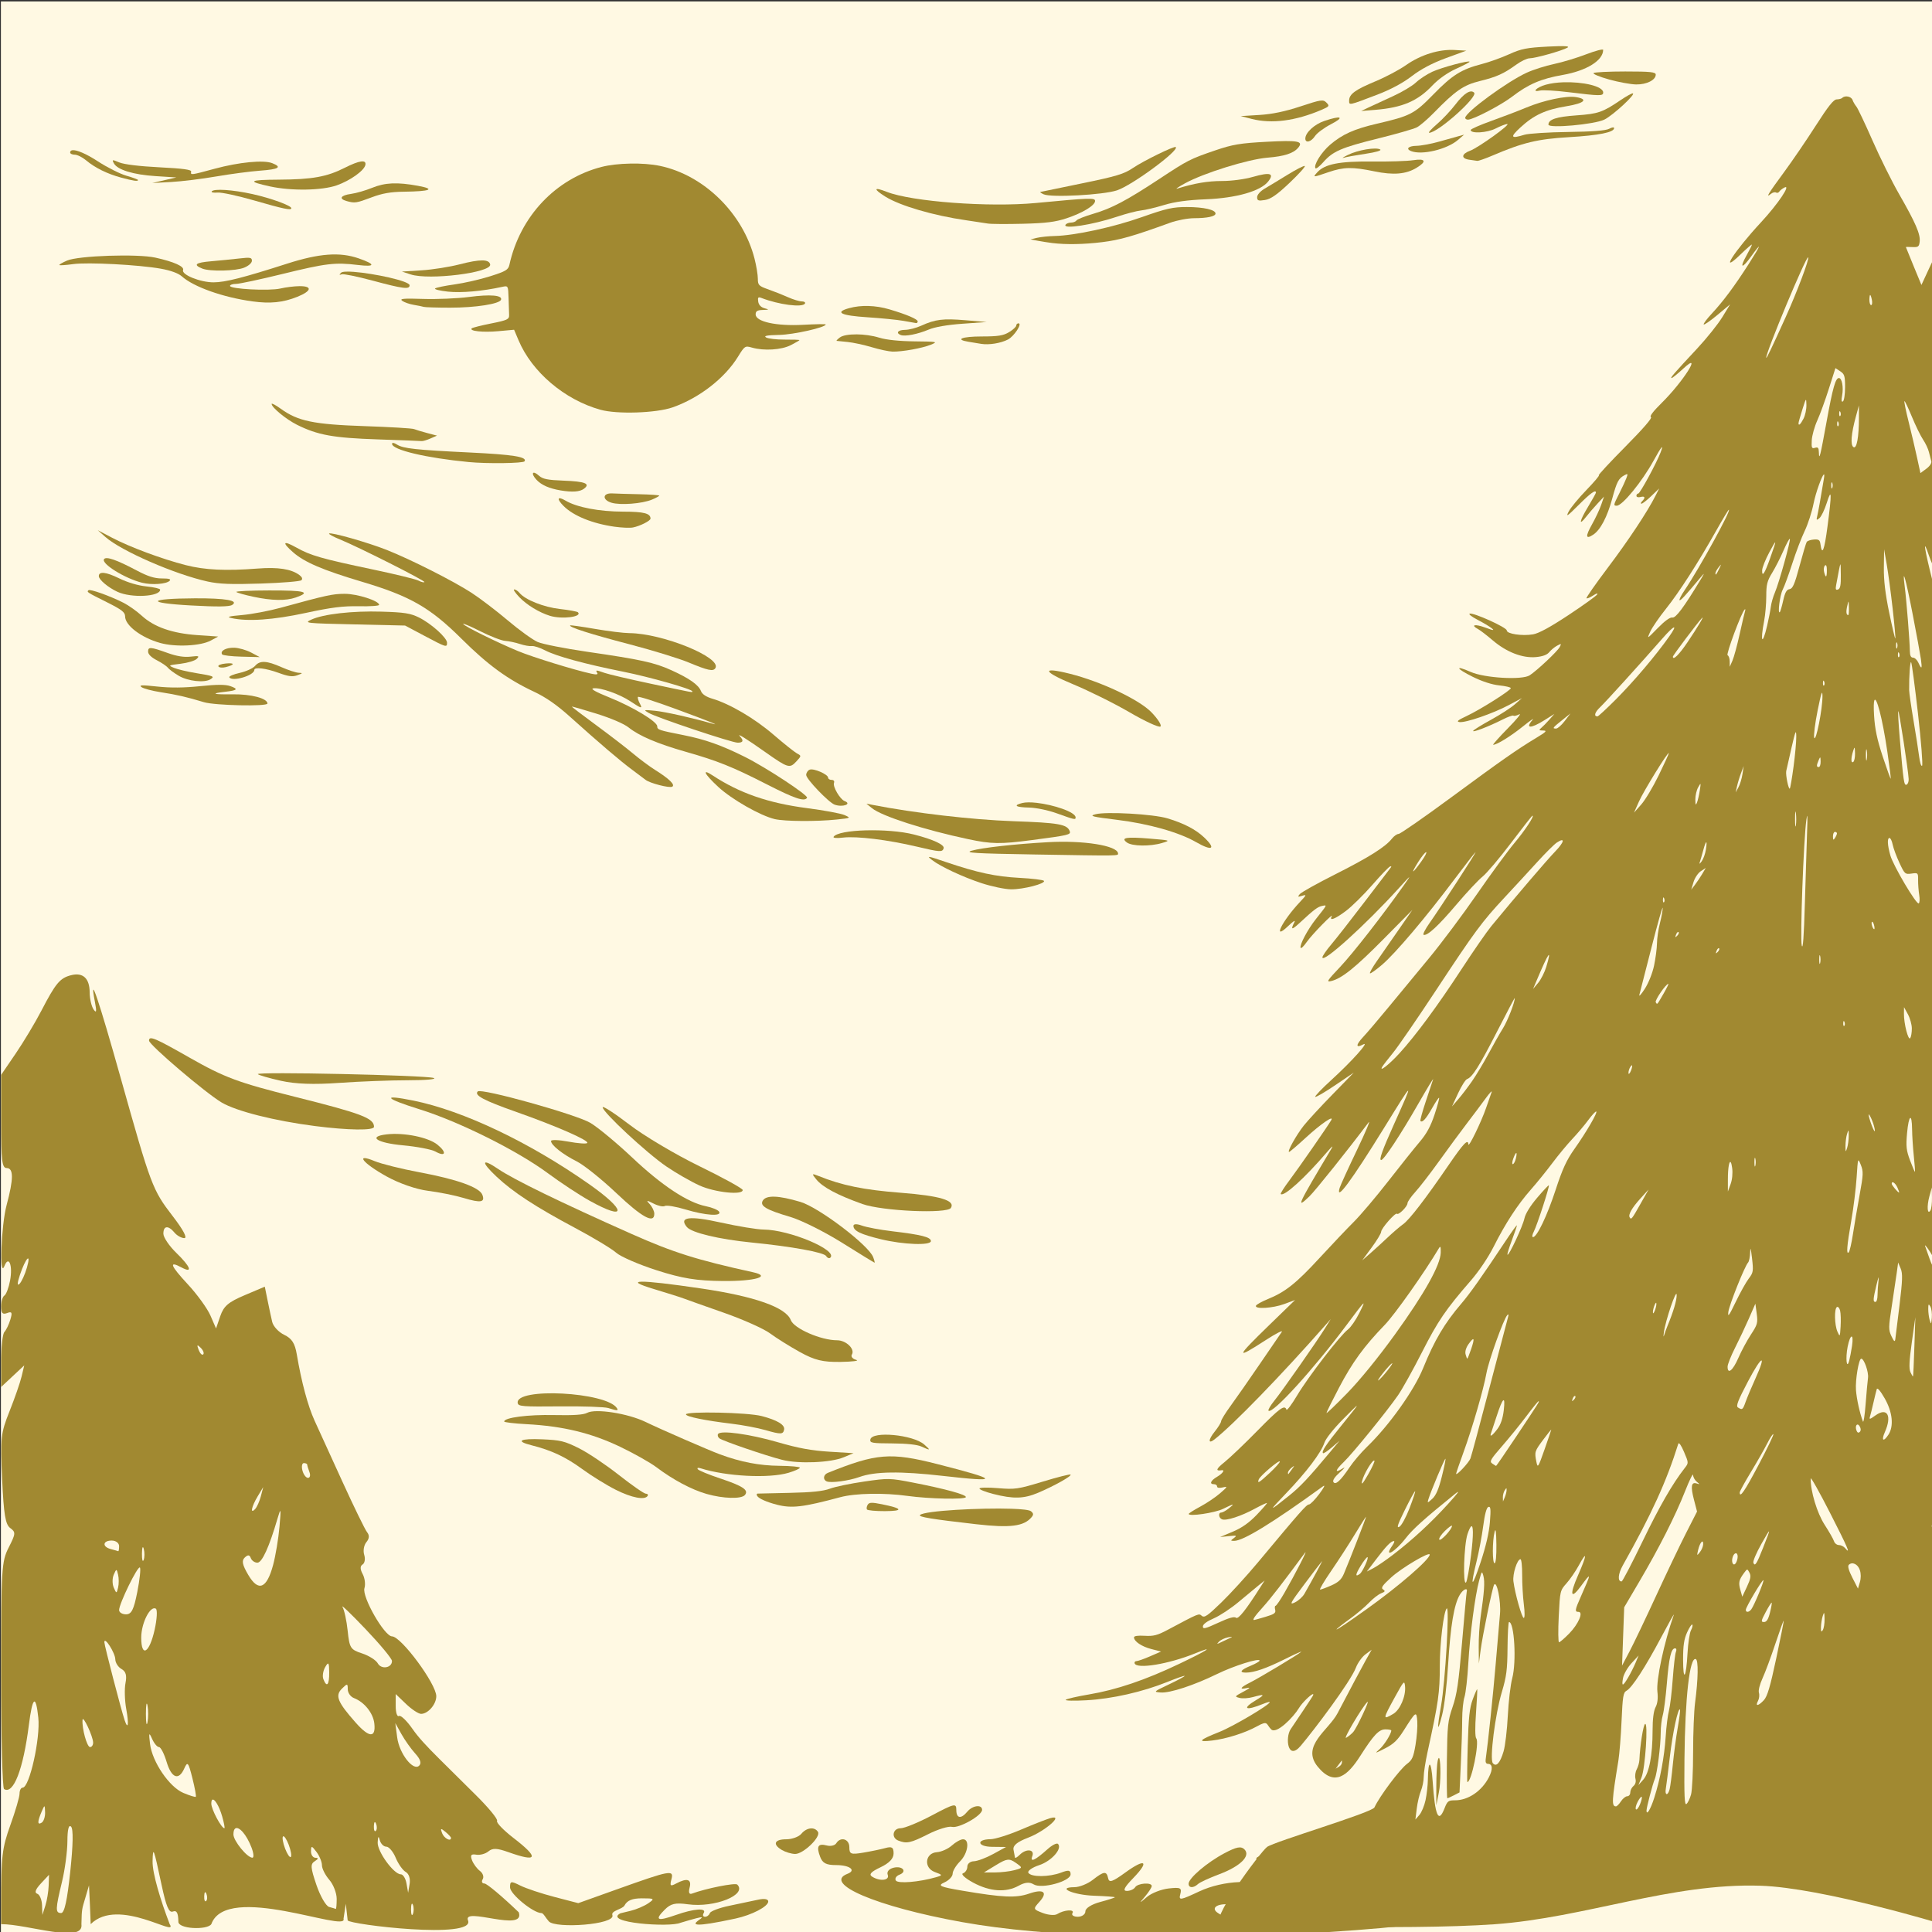 <?xml version="1.0" encoding="UTF-8" standalone="no"?>
<!-- Created with Inkscape (http://www.inkscape.org/) -->

<svg
   width="1000"
   height="1000"
   viewBox="0 0 264.583 264.583"
   version="1.1"
   id="svg1"
   xml:space="preserve"
   inkscape:version="1.4 (e7c3feb100, 2024-10-09)"
   sodipodi:docname="banner-mobile.svg"
   inkscape:export-filename="banner.jpg"
   inkscape:export-xdpi="96"
   inkscape:export-ydpi="96"
   xmlns:inkscape="http://www.inkscape.org/namespaces/inkscape"
   xmlns:sodipodi="http://sodipodi.sourceforge.net/DTD/sodipodi-0.dtd"
   xmlns="http://www.w3.org/2000/svg"
   xmlns:svg="http://www.w3.org/2000/svg"><rect x="0" y="0" width="264.583" height="264.583" fill="#333333" stroke="none"/><sodipodi:namedview
     id="namedview1"
     pagecolor="#ffffff"
     bordercolor="#000000"
     borderopacity="0.25"
     inkscape:showpageshadow="2"
     inkscape:pageopacity="0.0"
     inkscape:pagecheckerboard="0"
     inkscape:deskcolor="#d1d1d1"
     inkscape:document-units="mm"
     showguides="false"
     inkscape:zoom="0.079213469"
     inkscape:cx="-7763.8311"
     inkscape:cy="1312.908"
     inkscape:window-width="1920"
     inkscape:window-height="2160"
     inkscape:window-x="0"
     inkscape:window-y="0"
     inkscape:window-maximized="0"
     inkscape:current-layer="g2"
     showgrid="false" /><defs
     id="defs1" /><g
     inkscape:label="Layer 1"
     inkscape:groupmode="layer"
     id="layer1"
     transform="translate(-35.251,-60.561)"><g
       id="g1"
       inkscape:label="1"
       transform="matrix(0.265,0,0,0.265,-43.466,-61.584)"><g
         id="g2"
         transform="translate(23.432,-181.879)"><path
           style="fill:#fff9e3;fill-opacity:1;stroke-width:1.467"
           d="M 274.08,1143.53 V 643.53 H 774.08 1274.08 V 1143.53 1643.53 H 774.08 274.08 Z"
           id="path137"
           sodipodi:nodetypes="ccccccccc" /><g
           id="g688"
           transform="matrix(5.956,0,0,5.956,-1358.253,-3189.128)"><path
             style="fill:#a18931"
             d="m 331.711,805.926 c -0.625,0.115 -1.861,0.544 -4.191,1.377 l -3.359,1.201 -2.062,-0.537 c -1.134,-0.295 -2.465,-0.74 -2.959,-0.986 -0.825,-0.412 -0.898,-0.399 -0.898,0.156 0,0.576 2.015,2.227 2.719,2.227 0.181,0 0.355,0.4 0.645,0.721 0.586,0.649 5.82,0.286 5.516,-0.545 -0.142,-0.389 0.871,-0.498 1.053,-0.838 0.235,-0.439 0.671,-0.617 1.51,-0.617 1.089,0 1.131,0.033 0.549,0.432 -0.347,0.238 -1.033,0.531 -1.525,0.65 l -0.895,0.217 c -1.551,0.821 4.274,1.242 5.209,0.826 5.082,-1.53 -2.707,1.244 4.777,-0.369 1.427,-0.308 2.844,-1.046 2.844,-1.482 0,-0.215 -0.34,-0.274 -0.881,-0.154 -0.484,0.107 -1.6,0.342 -2.48,0.523 -0.88,0.181 -1.648,0.47 -1.707,0.643 -0.059,0.173 -0.246,0.314 -0.418,0.314 -0.172,0 -0.224,-0.144 -0.115,-0.32 0.289,-0.468 -0.837,-0.39 -2.408,0.164 -1.621,0.572 -1.884,0.451 -0.982,-0.451 0.539,-0.538 0.915,-0.627 2.029,-0.475 2.311,0.317 5.162,-0.824 4.275,-1.711 -0.174,-0.174 -2.712,0.331 -3.93,0.783 -0.244,0.09 -0.316,-0.095 -0.203,-0.525 0.191,-0.73 -0.227,-0.854 -1.17,-0.35 -0.501,0.268 -0.562,0.213 -0.41,-0.367 0.111,-0.423 0.096,-0.621 -0.529,-0.506 z"
             id="path669"
             sodipodi:nodetypes="scccsssssssscccsssssssssssssssss" /><path
             style="fill:#a18931"
             d="m 384.721,804.12 c -1.793,0.31 -2.088,0.477 -1.361,0.775 0.816,0.336 0.823,0.337 1.68,0.107 1.185,-0.318 0.905,-1.094 -0.318,-0.883 z"
             id="path662" /><path
             style="fill:#a18931"
             d="m 381.377,803.686 c -0.266,0.051 -0.628,0.21 -1.16,0.492 -1.497,0.794 -3.098,2.158 -3.098,2.639 0,0.382 0.414,0.397 0.816,0.029 0.167,-0.153 0.981,-0.53 1.809,-0.838 1.848,-0.687 2.787,-1.602 2.223,-2.166 -0.151,-0.151 -0.323,-0.207 -0.59,-0.156 z"
             id="path659" /><path
             style="fill:#a18931"
             d="m 357.545,802.963 c -0.206,0 -0.64,0.242 -0.965,0.535 -0.324,0.294 -0.911,0.556 -1.305,0.584 -1.028,0.074 -1.165,1.356 -0.184,1.719 0.698,0.258 0.704,0.283 0.104,0.455 -1.481,0.424 -3.302,0.572 -3.48,0.283 -0.105,-0.17 0.033,-0.395 0.307,-0.5 0.72,-0.276 0.262,-0.808 -0.52,-0.604 -0.39,0.102 -0.59,0.35 -0.49,0.609 0.188,0.49 -0.675,0.592 -1.355,0.16 -0.306,-0.194 -0.106,-0.416 0.721,-0.809 0.767,-0.364 1.143,-0.76 1.143,-1.205 0,-0.532 -0.142,-0.623 -0.721,-0.465 -0.396,0.109 -1.26,0.288 -1.92,0.398 -1.074,0.18 -1.199,0.129 -1.199,-0.48 0,-0.713 -0.764,-0.935 -1.137,-0.332 -0.118,0.191 -0.486,0.276 -0.818,0.189 -0.763,-0.2 -0.923,0.071 -0.578,0.982 0.21,0.556 0.526,0.719 1.385,0.719 1.187,0 1.777,0.454 0.986,0.758 -2.158,0.828 2.451,2.838 9.924,4.186 15.108,2.725 41.001,0.339 39.988,0.002 -0.993,-0.33 -2.083,-0.431 -2.322,-0.67 -0.508,-0.508 -1.424,-0.552 -2.871,-0.137 -0.825,0.237 -1.037,0.204 -1.037,-0.16 0,-0.252 0.216,-0.457 0.48,-0.457 0.264,0 0.48,-0.144 0.48,-0.32 0,-0.176 -0.253,-0.325 -0.561,-0.33 -0.529,-0.009 -0.53,-0.028 0.006,-0.34 0.922,-0.537 0.322,-0.903 -0.918,-0.561 -0.631,0.174 -1.35,0.238 -1.598,0.143 -0.264,-0.101 -0.449,0.025 -0.449,0.307 0,0.264 0.323,0.607 0.719,0.76 0.604,0.233 0.636,0.311 0.199,0.488 -0.704,0.285 -2.7,-0.285 -2.6,-0.742 0.05,-0.226 -0.399,-0.365 -1.176,-0.365 -0.718,0 -1.474,-0.216 -1.762,-0.504 -0.872,-0.872 -3.88,-0.757 -5.982,0.229 -1.664,0.78 -1.79,0.798 -1.641,0.229 0.141,-0.541 0.018,-0.601 -1.006,-0.488 -0.642,0.071 -1.487,0.401 -1.879,0.732 -0.711,0.602 -0.713,0.601 -0.154,-0.062 0.308,-0.366 0.561,-0.763 0.561,-0.881 0,-0.339 -1.22,-0.25 -1.439,0.105 -0.109,0.176 -0.435,0.32 -0.723,0.32 -0.379,0 -0.225,-0.309 0.557,-1.115 1.432,-1.478 1.053,-1.744 -0.686,-0.482 -1.119,0.812 -1.409,0.908 -1.492,0.502 -0.133,-0.651 -0.362,-0.627 -1.338,0.137 -0.44,0.344 -1.153,0.629 -1.584,0.633 -1.616,0.015 -0.097,0.679 1.697,0.742 0.994,0.035 1.806,0.096 1.807,0.133 3e-4,0.037 -0.575,0.223 -1.279,0.412 -0.752,0.203 -1.279,0.538 -1.279,0.812 0,0.259 -0.296,0.467 -0.66,0.467 -0.362,0 -0.568,-0.144 -0.459,-0.32 0.216,-0.35 -0.73,-0.285 -1.334,0.092 -0.205,0.128 -0.764,0.084 -1.242,-0.098 -0.843,-0.321 -0.853,-0.348 -0.297,-0.963 0.764,-0.844 0.374,-1.157 -0.896,-0.717 -1.126,0.39 -2.279,0.34 -5.777,-0.254 -1.965,-0.334 -2.191,-0.437 -1.574,-0.715 0.396,-0.178 0.721,-0.517 0.721,-0.754 0,-0.237 0.287,-0.72 0.639,-1.072 0.697,-0.697 0.867,-1.92 0.266,-1.92 z m 26.641,5.28 c 0.195,-0.04 0.343,0.072 0.58,0.309 0.454,0.454 0.459,0.551 0.035,0.818 -0.264,0.167 -0.913,0.302 -1.441,0.299 l -0.959,-0.004 0.924,-0.814 c 0.425,-0.374 0.667,-0.567 0.861,-0.607 z m -3.258,0.398 1.088,0.17 -0.768,0.424 c -0.927,0.514 -0.963,0.517 -1.564,0.137 -0.752,-0.475 0.009,-0.922 1.244,-0.73 z"
             id="path657"
             sodipodi:nodetypes="csssssssssssssscsssssssssssccsssssssssssssssssssscssssssscsssssscccssccccccccsc" /><path
             style="fill:#a18931"
             d="m 344.303,802.022 c -0.267,0.03 -0.555,0.186 -0.783,0.461 -0.219,0.264 -0.812,0.48 -1.318,0.48 -1.034,0 -1.206,0.444 -0.361,0.936 0.308,0.179 0.819,0.331 1.135,0.336 0.708,0.012 2.254,-1.479 1.984,-1.914 -0.144,-0.233 -0.39,-0.329 -0.656,-0.299 z"
             id="path652" /><path
             style="fill:#a18931"
             d="m 365.119,801.127 c -0.352,0.102 -1.503,0.554 -2.559,1.004 -1.056,0.45 -2.235,0.82 -2.621,0.824 -1.272,0.014 -1.156,0.648 0.121,0.662 l 1.219,0.014 -1.119,0.611 c -0.616,0.337 -1.372,0.62 -1.68,0.627 -0.308,0.007 -0.561,0.217 -0.561,0.467 0,0.249 -0.17,0.511 -0.377,0.58 -0.207,0.069 0.189,0.431 0.881,0.805 1.457,0.787 2.848,0.882 3.957,0.268 0.54,-0.299 0.94,-0.335 1.289,-0.117 0.688,0.43 3.211,-0.257 3.211,-0.873 0,-0.361 -0.177,-0.392 -0.822,-0.146 -1.036,0.394 -2.603,0.404 -2.842,0.018 -0.1,-0.162 0.324,-0.462 0.943,-0.666 1.069,-0.353 2.027,-1.439 1.625,-1.842 -0.103,-0.103 -0.511,0.103 -0.906,0.459 -1.079,0.971 -1.544,1.183 -1.32,0.6 0.229,-0.596 -0.532,-0.675 -1.094,-0.113 -0.211,0.211 -0.397,0.319 -0.41,0.24 -0.013,-0.079 -0.07,-0.381 -0.127,-0.672 -0.072,-0.369 0.311,-0.688 1.266,-1.053 1.485,-0.567 3.178,-2.058 1.926,-1.695 z m -3.717,3.612 c 0.238,-0.028 0.431,0.063 0.709,0.258 0.625,0.438 0.624,0.449 -0.098,0.643 -0.403,0.108 -1.165,0.197 -1.693,0.199 l -0.961,0.002 1.059,-0.645 c 0.463,-0.282 0.746,-0.429 0.984,-0.457 z"
             id="path648" /><path
             style="fill:#a18931"
             d="m 356.635,800.039 c -0.284,0.065 -0.81,0.33 -1.781,0.846 -1.159,0.615 -2.383,1.119 -2.721,1.119 -0.68,0 -0.842,0.812 -0.213,1.066 0.727,0.294 1.077,0.22 2.604,-0.553 0.832,-0.421 1.756,-0.706 2.055,-0.633 0.613,0.151 2.621,-0.98 2.621,-1.477 0,-0.49 -0.827,-0.39 -1.279,0.154 -0.553,0.666 -0.959,0.601 -0.959,-0.156 0,-0.294 -0.042,-0.432 -0.326,-0.367 z"
             id="path645" /><path
             style="fill:#a18931;stroke-width:0.594"
             d="m 354.671,717.733 c -0.166,-0.024 -0.061,0.07 0.194,0.268 0.724,0.56 2.668,1.469 4.276,1.998 0.888,0.292 2.049,0.534 2.578,0.538 1.061,0.008 2.999,-0.491 2.849,-0.734 -0.052,-0.085 -1.017,-0.203 -2.143,-0.262 -2.047,-0.108 -3.646,-0.451 -6.326,-1.36 -0.827,-0.281 -1.262,-0.424 -1.428,-0.448 z"
             id="path593" /><path
             style="fill:#a18931;stroke-width:0.594"
             d="m 364.936,716.446 c -2.91,0.162 -5.751,0.48 -6.652,0.742 -0.632,0.184 0.284,0.239 5.416,0.325 7.552,0.126 7.32,0.129 7.294,-0.103 -0.074,-0.669 -2.999,-1.135 -6.059,-0.964 z"
             id="path591" /><path
             style="fill:#a18931;stroke-width:0.594"
             d="m 371.779,716.083 c -0.315,0.053 -0.301,0.18 -0.014,0.391 0.449,0.33 2.013,0.353 3.051,0.043 0.752,-0.224 0.741,-0.228 -1.045,-0.378 -1.033,-0.087 -1.677,-0.108 -1.993,-0.056 z"
             id="path590" /><path
             style="fill:#a18931;stroke-width:0.594"
             d="m 349.108,715.42 c -1.412,0.04 -2.591,0.235 -2.794,0.564 -0.064,0.103 0.281,0.13 0.836,0.064 1.177,-0.139 3.893,0.195 6.384,0.785 2.013,0.477 2.216,0.49 2.329,0.15 0.102,-0.307 -0.889,-0.771 -2.56,-1.198 -1.136,-0.291 -2.783,-0.404 -4.195,-0.364 z"
             id="path588" /><path
             style="fill:#a18931;stroke-width:0.594"
             d="m 372.05,713.97 c -1.294,-0.074 -2.549,-0.07 -3.016,0.054 -0.566,0.151 -0.313,0.215 1.902,0.487 2.718,0.334 5.347,1.077 6.827,1.928 1.407,0.809 1.768,0.607 0.712,-0.397 -0.734,-0.698 -1.755,-1.23 -3.183,-1.661 -0.618,-0.186 -1.949,-0.338 -3.243,-0.412 z"
             id="path586" /><path
             style="fill:#a18931;stroke-width:0.594"
             d="m 349.164,713.106 0.476,0.387 c 0.854,0.696 4.547,1.886 8.361,2.693 2.016,0.427 2.775,0.438 5.51,0.08 3.216,-0.421 3.41,-0.468 3.29,-0.781 -0.228,-0.593 -0.958,-0.721 -4.906,-0.859 -3.536,-0.124 -8.565,-0.707 -12.161,-1.409 z"
             id="path585" /><path
             style="fill:#a18931;stroke-width:0.594"
             d="m 363.909,713.03 c -0.491,-0.054 -0.932,-0.055 -1.233,0.021 -0.811,0.204 -0.563,0.366 0.6,0.393 0.627,0.015 1.656,0.229 2.421,0.505 1.545,0.556 1.616,0.571 1.616,0.349 0,-0.47 -1.93,-1.107 -3.403,-1.268 z"
             id="path584" /><path
             style="fill:#a18931;stroke-width:0.594"
             d="m 335.241,710.49 c 0.094,0.19 0.461,0.6 1.069,1.163 1.169,1.082 3.655,2.498 4.899,2.791 0.863,0.203 3.636,0.221 5.39,0.036 1.224,-0.129 1.231,-0.133 0.666,-0.385 -0.314,-0.14 -1.778,-0.411 -3.254,-0.603 -3.361,-0.436 -5.858,-1.302 -8.195,-2.839 -0.488,-0.321 -0.668,-0.352 -0.574,-0.162 z"
             id="path580" /><path
             style="fill:#a18931;stroke-width:0.594"
             d="m 344.241,710.156 c -0.166,0.064 -0.303,0.271 -0.303,0.46 0,0.352 1.955,2.391 2.47,2.576 0.701,0.251 1.534,-0.057 0.856,-0.317 -0.393,-0.151 -1.036,-1.256 -0.915,-1.572 0.059,-0.154 -0.025,-0.26 -0.205,-0.26 -0.168,0 -0.305,-0.087 -0.305,-0.194 0,-0.286 -1.248,-0.829 -1.598,-0.695 z"
             id="path579" /><path
             style="fill:#a18931;stroke-width:0.594"
             d="m 293.965,702.904 c -0.421,-0.147 -1.162,-0.145 -2.622,0.007 -1.38,0.144 -2.577,0.154 -3.715,0.031 -1.336,-0.144 -1.613,-0.134 -1.36,0.051 0.175,0.128 0.93,0.328 1.678,0.444 1.395,0.216 2.238,0.41 3.736,0.863 0.96,0.29 5.511,0.386 5.511,0.116 0,-0.446 -1.413,-0.822 -3.004,-0.799 -1.723,0.024 -1.999,-0.071 -0.647,-0.223 1.048,-0.118 1.151,-0.237 0.423,-0.491 z"
             id="path567" /><path
             style="fill:#a18931"
             d="m 365.02,701.638 c 0.051,0.169 0.747,0.554 2.072,1.104 1.38,0.572 3.588,1.668 4.908,2.438 1.32,0.769 2.521,1.325 2.668,1.234 0.147,-0.09 -0.203,-0.648 -0.777,-1.24 -1.066,-1.1 -4.368,-2.66 -7.072,-3.34 -1.256,-0.316 -1.849,-0.364 -1.799,-0.195 z"
             id="path566" /><path
             style="fill:#a18931;stroke-width:0.594"
             d="m 293.579,700.942 c -0.427,0.041 -0.705,0.152 -0.64,0.257 0.063,0.102 0.341,0.131 0.617,0.063 0.82,-0.202 0.835,-0.397 0.023,-0.32 z"
             id="path565" /><path
             style="fill:#a18931;stroke-width:0.594"
             d="m 296.933,700.807 c -0.36,-0.016 -0.611,0.104 -0.825,0.353 -0.177,0.206 -0.772,0.475 -1.322,0.598 -0.55,0.123 -0.956,0.296 -0.901,0.385 0.251,0.406 2.168,-0.16 2.168,-0.64 0,-0.273 0.992,-0.154 2.104,0.252 0.868,0.317 1.211,0.36 1.635,0.205 0.472,-0.172 0.485,-0.198 0.114,-0.211 -0.232,-0.008 -0.905,-0.228 -1.496,-0.489 -0.648,-0.286 -1.116,-0.437 -1.476,-0.452 z"
             id="path564" /><path
             style="fill:#a18931;stroke-width:0.594"
             d="m 287.123,699.608 c -0.238,-0.017 -0.286,0.087 -0.286,0.303 0,0.23 0.276,0.503 0.76,0.752 0.418,0.214 0.847,0.505 0.955,0.646 0.107,0.141 0.534,0.457 0.95,0.703 0.791,0.469 2.23,0.626 2.745,0.3 0.385,-0.243 0.291,-0.283 -1.251,-0.536 -0.744,-0.122 -1.598,-0.324 -1.9,-0.449 -0.534,-0.222 -0.521,-0.231 0.561,-0.362 0.611,-0.074 1.24,-0.263 1.398,-0.421 0.256,-0.256 0.198,-0.278 -0.54,-0.195 -0.563,0.063 -1.191,-0.037 -1.967,-0.314 -0.757,-0.271 -1.185,-0.41 -1.423,-0.427 z"
             id="path563" /><path
             style="fill:#a18931;stroke-width:0.594"
             d="m 294.307,699.575 c -0.709,-0.019 -1.238,0.271 -1.05,0.575 0.054,0.087 0.812,0.178 1.684,0.199 l 1.585,0.039 -0.753,-0.398 c -0.414,-0.219 -1.075,-0.406 -1.467,-0.416 z"
             id="path562" /><path
             style="fill:#a18931;stroke-width:0.594"
             d="m 323.459,697.638 c -0.145,0.145 1.805,0.766 5.122,1.631 1.979,0.516 4.299,1.229 5.155,1.584 1.701,0.705 2.134,0.796 2.323,0.489 0.567,-0.917 -4.591,-3.015 -7.458,-3.034 -0.501,-0.004 -1.849,-0.169 -2.997,-0.368 -1.148,-0.199 -2.113,-0.335 -2.146,-0.303 z"
             id="path559" /><path
             style="fill:#a18931;stroke-width:0.594"
             d="m 307.108,696.443 c -2.56,-0.076 -5.075,0.211 -6.115,0.696 -0.643,0.3 -0.519,0.314 3.737,0.411 l 4.403,0.1 1.678,0.891 c 1.907,1.012 1.964,1.029 1.964,0.6 0,-0.431 -1.389,-1.677 -2.451,-2.198 -0.731,-0.358 -1.261,-0.441 -3.216,-0.499 z"
             id="path557" /><path
             style="fill:#a18931;stroke-width:0.594"
             d="m 290.887,695.287 c -4.092,0.02 -4.304,0.401 -0.346,0.619 2.302,0.127 3.339,0.115 3.59,-0.044 0.604,-0.383 -0.554,-0.588 -3.244,-0.575 z"
             id="path556" /><path
             style="fill:#a18931;stroke-width:0.594"
             d="m 303.904,694.897 c -1.061,0.003 -1.543,0.108 -5.571,1.211 -0.993,0.272 -2.489,0.555 -3.325,0.629 -1.17,0.103 -1.39,0.164 -0.951,0.263 1.407,0.319 3.637,0.165 6.461,-0.445 2.223,-0.48 3.237,-0.607 4.608,-0.579 0.967,0.02 1.758,-0.034 1.758,-0.119 0,-0.351 -1.9,-0.962 -2.981,-0.959 z"
             id="path554" /><path
             style="fill:#a18931;stroke-width:0.594"
             d="m 297.395,694.603 c -1.667,0.003 -2.972,0.064 -2.9,0.135 0.073,0.071 0.731,0.256 1.463,0.412 1.622,0.345 2.827,0.367 3.691,0.066 1.36,-0.474 0.829,-0.618 -2.254,-0.612 z"
             id="path553" /><path
             style="fill:#a18931;stroke-width:0.594"
             d="m 281.661,694.589 c -0.157,0.157 -0.147,0.163 1.613,1.044 1.282,0.642 1.567,0.865 1.567,1.222 0,0.786 1.398,1.844 3.043,2.306 1.328,0.372 3.508,0.268 4.393,-0.21 l 0.639,-0.346 -1.805,-0.125 c -2.187,-0.153 -3.75,-0.699 -4.831,-1.688 -0.427,-0.39 -1.135,-0.892 -1.574,-1.115 -1.186,-0.6 -2.917,-1.219 -3.047,-1.089 z"
             id="path552" /><path
             style="fill:#a18931;stroke-width:0.594"
             d="m 318.605,694.514 c -0.112,0 0.09,0.306 0.45,0.681 0.646,0.673 1.725,1.328 2.65,1.611 1.04,0.318 2.828,0.092 2.43,-0.306 -0.069,-0.069 -0.765,-0.196 -1.547,-0.284 -1.425,-0.16 -3.028,-0.797 -3.53,-1.402 -0.137,-0.165 -0.34,-0.299 -0.452,-0.299 z"
             id="path551" /><path
             style="fill:#a18931;stroke-width:0.594"
             d="m 283.013,693.085 c -0.296,-0.032 -0.452,0.059 -0.452,0.275 0,0.308 0.802,0.985 1.616,1.363 1.196,0.556 3.706,0.427 3.706,-0.189 0,-0.086 -0.534,-0.211 -1.188,-0.278 -0.739,-0.076 -1.641,-0.344 -2.386,-0.709 -0.563,-0.276 -0.999,-0.43 -1.296,-0.462 z"
             id="path549" /><path
             style="fill:#a18931;stroke-width:0.594"
             d="m 283.011,691.894 c -0.245,0.397 1.818,1.673 3.302,2.042 0.843,0.21 2.101,0.121 2.39,-0.168 0.147,-0.147 -0.045,-0.205 -0.673,-0.205 -0.643,0 -1.224,-0.183 -2.176,-0.689 -1.756,-0.933 -2.677,-1.25 -2.844,-0.98 z"
             id="path548" /><path
             style="fill:#a18931;stroke-width:0.594"
             d="m 302.543,689.67 c -0.049,0.049 0.373,0.278 0.938,0.508 1.637,0.668 7.437,3.594 7.331,3.7 -0.053,0.053 -0.281,-0.004 -0.508,-0.125 -0.227,-0.121 -2.009,-0.557 -3.96,-0.967 -4.459,-0.939 -5.394,-1.206 -6.634,-1.899 -1.166,-0.651 -1.294,-0.473 -0.291,0.407 0.981,0.861 2.573,1.543 5.974,2.556 4.178,1.245 5.907,2.234 8.629,4.938 2.292,2.277 3.993,3.52 6.292,4.599 1.024,0.48 1.989,1.15 3.101,2.15 2.555,2.297 4.388,3.861 5.415,4.621 0.523,0.386 1.047,0.779 1.164,0.875 0.368,0.297 2.093,0.742 2.324,0.598 0.268,-0.166 -0.261,-0.682 -1.493,-1.454 -0.47,-0.295 -1.326,-0.93 -1.901,-1.413 -0.575,-0.483 -2.007,-1.585 -3.183,-2.45 -1.176,-0.864 -2.138,-1.597 -2.138,-1.628 0,-0.031 0.959,0.242 2.131,0.609 1.291,0.404 2.396,0.878 2.803,1.204 0.912,0.729 2.507,1.409 4.922,2.096 2.785,0.791 4.081,1.311 7.055,2.83 2.447,1.25 3.276,1.528 3.498,1.169 0.128,-0.208 -3.539,-2.619 -5.398,-3.549 -2.014,-1.007 -3.46,-1.52 -5.321,-1.887 -2.153,-0.425 -2.28,-0.467 -2.28,-0.767 0,-0.405 -2.107,-1.678 -4.123,-2.49 -1.237,-0.499 -1.703,-0.763 -1.42,-0.804 0.605,-0.088 2.272,0.498 3.225,1.133 0.973,0.648 1.067,0.666 0.792,0.153 -0.115,-0.215 -0.183,-0.456 -0.15,-0.537 0.033,-0.081 1.514,0.389 3.29,1.044 2.891,1.066 3.964,1.497 3.135,1.26 -1.729,-0.496 -4.073,-1.02 -4.926,-1.103 -1.014,-0.098 -1.039,-0.091 -0.566,0.183 0.701,0.406 7.21,2.584 7.724,2.584 0.48,3.2e-4 0.542,-0.182 0.19,-0.557 -0.308,-0.327 0.569,0.219 2.204,1.373 1.956,1.382 2.12,1.433 2.678,0.83 0.466,-0.503 0.466,-0.504 0.071,-0.716 -0.218,-0.117 -1.13,-0.845 -2.027,-1.618 -1.642,-1.415 -3.789,-2.678 -5.318,-3.13 -0.538,-0.159 -0.881,-0.389 -0.985,-0.661 -0.204,-0.536 -1.003,-1.1 -2.56,-1.806 -1.477,-0.67 -2.652,-0.927 -7.317,-1.604 -1.933,-0.281 -3.864,-0.663 -4.291,-0.848 -0.427,-0.185 -1.594,-1.027 -2.592,-1.871 -0.998,-0.844 -2.416,-1.924 -3.151,-2.4 -1.608,-1.04 -5.259,-2.886 -7.347,-3.715 -1.643,-0.652 -4.866,-1.567 -5.01,-1.423 z m 11.634,7.847 c -0.06,-0.096 0.605,0.185 1.478,0.625 0.872,0.44 1.845,0.818 2.163,0.839 0.318,0.021 0.894,0.142 1.278,0.269 0.384,0.127 0.851,0.208 1.037,0.181 0.186,-0.028 0.701,0.139 1.145,0.37 0.977,0.51 3.441,1.183 6.779,1.852 2.32,0.465 6.001,1.512 6.001,1.706 0,0.11 0.249,0.156 -3.629,-0.667 -1.839,-0.39 -3.626,-0.809 -3.971,-0.929 -0.774,-0.27 -0.815,-0.27 -0.653,-0.008 0.091,0.147 -0.062,0.17 -0.511,0.073 -1.424,-0.305 -5.092,-1.437 -6.342,-1.955 -1.863,-0.774 -4.644,-2.146 -4.774,-2.356 z"
             id="path547" /><path
             style="fill:#a18931;stroke-width:0.594"
             d="m 282.466,689.376 0.666,0.588 c 1.371,1.214 6.024,3.242 8.868,3.866 1.004,0.22 2.051,0.26 4.623,0.176 1.829,-0.059 3.411,-0.188 3.515,-0.288 0.125,-0.118 0.062,-0.276 -0.183,-0.457 -0.701,-0.518 -1.846,-0.694 -3.609,-0.557 -2.756,0.215 -4.574,0.129 -6.241,-0.296 -2.04,-0.52 -4.859,-1.568 -6.403,-2.382 z"
             id="path546" /><path
             style="fill:#a18931;stroke-width:0.594"
             d="m 322.469,686.65 c -0.032,0.09 0.106,0.314 0.428,0.637 0.847,0.847 2.5,1.518 4.405,1.787 0.622,0.088 1.345,0.118 1.606,0.066 0.615,-0.121 1.521,-0.579 1.521,-0.768 0,-0.456 -0.574,-0.603 -2.366,-0.605 -2.073,-0.003 -4.019,-0.373 -4.996,-0.95 -0.362,-0.213 -0.565,-0.257 -0.597,-0.167 z"
             id="path529" /><path
             style="fill:#a18931;stroke-width:0.594"
             d="m 327.108,686.186 c -0.842,-0.047 -0.891,0.556 -0.065,0.807 0.764,0.232 2.663,0.085 3.52,-0.273 0.344,-0.144 0.625,-0.299 0.625,-0.344 0,-0.045 -0.79,-0.1 -1.757,-0.121 -0.967,-0.021 -2.012,-0.052 -2.323,-0.07 z"
             id="path527" /><path
             style="fill:#a18931;stroke-width:0.594"
             d="m 320.238,684.425 c -0.049,0.083 0.04,0.301 0.306,0.585 0.426,0.454 1.109,0.752 2.095,0.917 0.998,0.168 1.651,0.122 2.006,-0.14 0.603,-0.445 0.125,-0.639 -1.75,-0.709 -1.384,-0.051 -1.82,-0.138 -2.139,-0.427 -0.283,-0.256 -0.469,-0.309 -0.518,-0.226 z"
             id="path525" /><path
             style="fill:#a18931;stroke-width:0.594"
             d="m 308.006,681.885 c 0,0.523 2.959,1.224 6.65,1.579 1.602,0.154 4.736,0.112 4.846,-0.065 0.237,-0.384 -0.986,-0.582 -4.725,-0.762 -4.724,-0.228 -5.798,-0.345 -6.343,-0.688 -0.266,-0.168 -0.428,-0.192 -0.428,-0.064 z"
             id="path522" /><path
             style="fill:#a18931;stroke-width:0.594"
             d="m 297.555,678.42 c 0,0.305 1.256,1.338 2.199,1.809 1.793,0.895 3.156,1.142 7.017,1.27 1.986,0.066 3.696,0.132 3.801,0.146 0.105,0.014 0.446,-0.086 0.76,-0.224 l 0.571,-0.249 -0.856,-0.226 c -0.47,-0.124 -0.983,-0.279 -1.14,-0.344 -0.157,-0.065 -2.08,-0.18 -4.275,-0.254 -4.435,-0.149 -5.798,-0.432 -7.288,-1.511 -0.433,-0.314 -0.788,-0.501 -0.788,-0.416 z"
             id="path521" /><path
             style="fill:#a18931;stroke-width:0.594"
             d="m 348.297,672.386 c -0.645,-0.004 -1.198,0.086 -1.442,0.27 -0.203,0.153 -0.326,0.285 -0.274,0.293 0.052,0.008 0.48,0.052 0.95,0.097 0.47,0.045 1.411,0.248 2.09,0.451 0.679,0.203 1.491,0.377 1.805,0.384 0.842,0.02 2.585,-0.295 3.334,-0.601 0.625,-0.255 0.558,-0.268 -1.434,-0.288 -1.304,-0.013 -2.448,-0.132 -3.041,-0.317 -0.608,-0.189 -1.344,-0.287 -1.989,-0.291 z"
             id="path517" /><path
             style="fill:#a18931;stroke-width:0.594"
             d="m 362.358,671.427 c -0.107,0 -0.195,0.086 -0.195,0.193 0,0.106 -0.277,0.362 -0.617,0.569 -0.498,0.304 -0.958,0.378 -2.375,0.378 -1.727,5.9e-4 -2.374,0.263 -1.14,0.463 0.34,0.055 0.831,0.135 1.093,0.179 0.67,0.111 1.701,-0.056 2.318,-0.376 0.538,-0.278 1.272,-1.406 0.916,-1.406 z"
             id="path515" /><path
             style="fill:#a18931;stroke-width:0.594"
             d="m 355.57,671.126 c -0.564,0.07 -1.038,0.229 -1.652,0.508 -0.43,0.195 -1.059,0.357 -1.399,0.36 -0.613,0.004 -0.835,0.265 -0.38,0.448 0.363,0.146 1.471,-0.069 2.423,-0.47 0.541,-0.228 1.624,-0.415 2.946,-0.509 l 2.09,-0.15 -1.828,-0.153 c -0.98,-0.082 -1.636,-0.103 -2.2,-0.034 z"
             id="path514" /><path
             style="fill:#a18931;stroke-width:0.594"
             d="m 349.35,669.922 c -0.595,-0.018 -1.171,0.045 -1.689,0.189 -1.294,0.359 -0.723,0.642 1.595,0.791 1.193,0.077 2.599,0.217 3.121,0.311 0.523,0.094 1.014,0.18 1.093,0.193 0.078,0.012 0.143,-0.054 0.143,-0.147 0,-0.193 -0.954,-0.599 -2.458,-1.045 -0.595,-0.177 -1.21,-0.274 -1.805,-0.291 z"
             id="path513" /><path
             style="fill:#a18931;stroke-width:0.594"
             d="m 316.817,669.022 c -0.48,-0.041 -1.208,-0.002 -2.139,0.119 -1.004,0.131 -2.791,0.207 -3.969,0.169 -1.737,-0.056 -2.081,-0.024 -1.82,0.167 0.177,0.129 0.628,0.286 1.002,0.348 0.374,0.062 0.765,0.142 0.87,0.177 0.105,0.035 1.131,0.066 2.28,0.067 2.202,0.003 4.298,-0.325 4.42,-0.691 0.065,-0.196 -0.165,-0.316 -0.645,-0.357 z"
             id="path512" /><path
             style="fill:#a18931;stroke-width:0.594"
             d="m 304.686,666.961 c -0.577,-0.043 -1.002,-0.028 -1.106,0.078 -0.179,0.18 -0.166,0.21 0.057,0.135 0.157,-0.053 1.353,0.19 2.659,0.542 2.671,0.718 3.231,0.789 3.231,0.412 0,-0.374 -3.11,-1.036 -4.841,-1.166 z"
             id="path511" /><path
             style="fill:#a18931;stroke-width:0.594"
             d="m 315.826,665.968 c -0.429,-0.002 -1.068,0.111 -1.952,0.34 -0.876,0.227 -2.361,0.461 -3.302,0.521 l -1.711,0.108 0.761,0.248 c 1.603,0.522 7.03,-0.157 6.896,-0.863 -0.044,-0.233 -0.263,-0.352 -0.692,-0.354 z"
             id="path510" /><path
             style="fill:#a18931;stroke-width:0.594"
             d="m 295.654,665.751 c -0.154,-0.028 -0.428,-0.006 -0.902,0.049 -0.601,0.07 -1.71,0.179 -2.465,0.244 -1.347,0.115 -1.568,0.303 -0.746,0.634 0.661,0.267 2.927,0.214 3.644,-0.086 0.384,-0.16 0.659,-0.41 0.659,-0.597 0,-0.14 -0.036,-0.216 -0.19,-0.244 z"
             id="path509" /><path
             style="fill:#a18931;stroke-width:0.594"
             d="m 302.431,665.473 c -1,0.074 -2.145,0.331 -3.546,0.781 -3.807,1.221 -5.352,1.613 -6.366,1.617 -1.149,0.004 -2.802,-0.662 -2.647,-1.066 0.12,-0.313 -0.787,-0.719 -2.408,-1.079 -1.541,-0.342 -6.666,-0.171 -7.658,0.256 -0.408,0.176 -0.708,0.351 -0.666,0.39 0.042,0.039 0.574,0.002 1.182,-0.082 1.286,-0.178 5.709,0.054 7.636,0.4 0.849,0.153 1.501,0.392 1.805,0.662 1.03,0.919 3.572,1.82 6.128,2.172 1.542,0.213 2.662,0.098 3.896,-0.399 1.239,-0.499 1.328,-0.93 0.19,-0.923 -0.444,0.002 -1.193,0.095 -1.663,0.205 -0.961,0.226 -4.37,0.049 -4.37,-0.227 0,-0.095 0.234,-0.173 0.522,-0.174 0.287,-4.9e-4 2.096,-0.386 4.019,-0.858 3.793,-0.931 4.571,-1.024 6.549,-0.784 1.54,0.187 1.57,-0.054 0.071,-0.573 -0.82,-0.284 -1.674,-0.392 -2.675,-0.318 z"
             id="path508" /><path
             style="fill:#a18931"
             d="m 329.68,754.581 c -0.682,0.011 -0.328,0.227 1.078,0.65 1.144,0.344 2.297,0.709 2.561,0.811 0.264,0.102 1.832,0.659 3.486,1.238 1.654,0.579 3.454,1.384 4,1.789 0.546,0.405 1.714,1.135 2.594,1.621 1.279,0.707 1.985,0.877 3.52,0.852 1.056,-0.017 1.666,-0.097 1.355,-0.178 -0.31,-0.081 -0.478,-0.287 -0.373,-0.457 0.294,-0.476 -0.498,-1.242 -1.285,-1.242 -1.399,0 -3.734,-1.016 -4.012,-1.746 -0.422,-1.11 -3.123,-2.064 -7.787,-2.75 -2.738,-0.403 -4.455,-0.598 -5.137,-0.588 z"
             id="path507" /><path
             style="fill:#a18931"
             d="m 348.758,749.71 c -0.419,-0.157 -0.721,-0.147 -0.721,0.023 0,0.438 0.601,0.732 2.389,1.166 1.93,0.469 4.332,0.558 4.332,0.16 0,-0.345 -0.823,-0.554 -3.359,-0.854 -1.056,-0.125 -2.245,-0.348 -2.641,-0.496 z"
             id="path506" /><path
             style="fill:#a18931"
             d="m 333.76,749.089 c -0.484,0.065 -0.537,0.314 -0.176,0.75 0.413,0.497 2.787,1.064 5.654,1.348 3.433,0.34 6.232,0.849 6.43,1.168 0.106,0.172 0.272,0.234 0.367,0.139 0.653,-0.653 -3.546,-2.419 -5.791,-2.436 -0.553,-0.004 -2.231,-0.279 -3.727,-0.611 -1.358,-0.302 -2.273,-0.423 -2.758,-0.357 z"
             id="path505" /><path
             style="fill:#a18931;stroke-width:0.594"
             d="m 376.992,661.336 c -1.235,-0.003 -1.801,0.124 -3.909,0.869 -2.497,0.883 -5.821,1.604 -7.581,1.645 -0.53,0.012 -1.221,0.083 -1.534,0.158 l -0.571,0.137 0.666,0.124 c 0.366,0.068 0.922,0.154 1.235,0.193 1.2,0.146 2.722,0.118 4.334,-0.08 1.521,-0.187 2.679,-0.517 5.874,-1.678 0.598,-0.217 1.539,-0.397 2.09,-0.398 1.154,-0.003 1.858,-0.157 1.858,-0.405 0,-0.326 -1.022,-0.561 -2.463,-0.564 z"
             id="path504" /><path
             style="fill:#a18931"
             d="m 341.205,747.206 c -0.539,-0.019 -0.88,0.092 -1.029,0.334 -0.287,0.464 0.28,0.803 2.379,1.42 0.945,0.278 2.961,1.284 4.48,2.234 1.519,0.951 2.794,1.732 2.832,1.738 0.038,0.006 -0.016,-0.212 -0.121,-0.486 -0.4,-1.043 -4.713,-4.313 -6.316,-4.789 -0.948,-0.281 -1.685,-0.432 -2.225,-0.451 z"
             id="path503" /><path
             style="fill:#a18931;stroke-width:0.594"
             d="m 293.538,659.858 c -0.649,-0.041 -1.103,-0.003 -1.184,0.128 -0.051,0.083 0.179,0.126 0.511,0.095 0.332,-0.031 1.759,0.277 3.17,0.684 2.548,0.736 3.23,0.878 3.23,0.675 0,-0.227 -1.785,-0.877 -3.369,-1.227 -0.863,-0.191 -1.709,-0.313 -2.358,-0.355 z"
             id="path502" /><path
             style="fill:#a18931;stroke-width:0.594"
             d="m 350.037,659.805 c -0.023,0.076 0.233,0.293 0.772,0.63 1.269,0.792 4.176,1.643 6.983,2.046 0.784,0.112 1.638,0.242 1.9,0.288 0.261,0.046 1.63,0.055 3.041,0.02 2.003,-0.05 2.836,-0.154 3.801,-0.477 1.404,-0.469 2.467,-1.115 2.469,-1.502 10e-4,-0.285 -0.433,-0.271 -5.13,0.176 -4.064,0.387 -10.779,-0.114 -12.94,-0.966 -0.573,-0.226 -0.874,-0.291 -0.897,-0.215 z"
             id="path501" /><path
             style="fill:#a18931"
             d="m 344.535,745.278 c -0.025,0.042 0.073,0.174 0.279,0.428 0.552,0.678 1.84,1.366 4.006,2.137 1.73,0.616 7.349,0.863 7.674,0.338 0.4,-0.647 -0.934,-1.05 -4.354,-1.316 -3.228,-0.251 -5.092,-0.633 -7.143,-1.461 -0.289,-0.117 -0.438,-0.166 -0.463,-0.125 z"
             id="path500" /><path
             style="fill:#a18931;stroke-width:0.594"
             d="m 308.006,659.287 c -0.632,0.029 -1.181,0.157 -1.75,0.39 -0.553,0.226 -1.371,0.461 -1.819,0.522 -0.89,0.122 -1.076,0.421 -0.385,0.616 0.716,0.202 0.848,0.182 2.167,-0.314 0.94,-0.354 1.658,-0.48 2.808,-0.494 2.31,-0.028 2.784,-0.224 1.232,-0.51 -0.904,-0.167 -1.62,-0.237 -2.252,-0.209 z"
             id="path499" /><path
             style="fill:#a18931"
             d="m 316.078,744.279 c -0.028,0.127 0.303,0.543 1,1.197 1.427,1.34 3.4,2.628 6.799,4.438 1.584,0.843 3.191,1.812 3.572,2.152 0.381,0.341 1.966,1.029 3.521,1.527 2.217,0.711 3.462,0.911 5.768,0.93 2.767,0.022 4.215,-0.403 2.592,-0.76 -4.893,-1.075 -6.931,-1.718 -10.557,-3.33 -6.154,-2.736 -10.192,-4.703 -11.549,-5.623 -0.732,-0.497 -1.119,-0.658 -1.146,-0.531 z"
             id="path498" /><path
             style="fill:#a18931"
             d="m 305.575,744.079 c 0.219,0.28 0.917,0.795 1.961,1.373 1.092,0.605 2.574,1.118 3.596,1.246 0.956,0.119 2.345,0.399 3.084,0.621 1.491,0.449 1.877,0.383 1.623,-0.279 -0.247,-0.645 -2.201,-1.345 -5.443,-1.949 -1.56,-0.291 -3.317,-0.728 -3.902,-0.971 -0.876,-0.364 -1.137,-0.321 -0.918,-0.041 z"
             id="path497" /><path
             style="fill:#a18931;stroke-width:0.594"
             d="m 387.197,657.775 c -0.084,-0.036 -0.756,0.307 -1.492,0.761 -0.736,0.454 -1.63,0.996 -1.988,1.205 -0.375,0.219 -0.652,0.532 -0.652,0.738 -4.4e-4,0.304 0.102,0.341 0.682,0.247 0.508,-0.083 1.054,-0.465 2.142,-1.498 0.803,-0.763 1.391,-1.416 1.307,-1.452 z"
             id="path496" /><path
             style="fill:#a18931;stroke-width:0.594"
             d="m 328.672,657.567 c -0.912,0.017 -1.813,0.115 -2.491,0.29 -3.99,1.029 -7.068,4.295 -7.992,8.479 -0.1,0.452 -0.304,0.574 -1.681,1.01 -0.861,0.273 -2.25,0.591 -3.086,0.706 -0.836,0.116 -1.593,0.274 -1.683,0.35 -0.09,0.077 0.415,0.2 1.123,0.276 1.146,0.123 2.984,-0.039 4.694,-0.413 0.519,-0.114 0.523,-0.106 0.557,0.953 0.019,0.587 0.04,1.256 0.048,1.487 0.012,0.376 -0.15,0.452 -1.56,0.734 -0.865,0.173 -1.624,0.364 -1.685,0.426 -0.236,0.236 0.975,0.365 2.298,0.245 l 1.38,-0.125 0.383,0.908 c 1.16,2.758 3.998,5.168 7.106,6.033 1.454,0.405 4.85,0.292 6.272,-0.209 2.307,-0.812 4.517,-2.526 5.669,-4.399 0.573,-0.931 0.612,-0.956 1.202,-0.786 1.046,0.3 2.56,0.205 3.374,-0.21 0.414,-0.211 0.753,-0.409 0.753,-0.438 0,-0.03 -0.577,-0.05 -1.283,-0.045 -0.705,0.005 -1.429,-0.078 -1.607,-0.183 -0.24,-0.141 0.059,-0.199 1.14,-0.223 1.259,-0.027 4.03,-0.652 4.03,-0.908 0,-0.042 -0.876,-0.029 -1.947,0.03 -2.333,0.128 -4.134,-0.265 -4.134,-0.902 0,-0.283 0.141,-0.37 0.618,-0.385 0.569,-0.018 0.581,-0.03 0.143,-0.151 -0.303,-0.084 -0.498,-0.292 -0.539,-0.578 -0.053,-0.366 -0.001,-0.422 0.285,-0.311 1.506,0.584 3.547,0.848 3.769,0.488 0.065,-0.105 -0.057,-0.19 -0.269,-0.19 -0.212,0 -0.752,-0.164 -1.199,-0.364 -0.447,-0.2 -1.218,-0.507 -1.714,-0.681 -0.823,-0.289 -0.903,-0.371 -0.903,-0.927 0,-0.335 -0.13,-1.119 -0.289,-1.742 -1.005,-3.936 -4.399,-7.257 -8.224,-8.049 -0.721,-0.149 -1.643,-0.214 -2.555,-0.197 z"
             id="path495" /><path
             style="fill:#a18931"
             d="m 307.539,741.798 c -1.676,0.191 -0.858,0.742 1.414,0.951 1.217,0.112 2.48,0.355 2.807,0.537 0.892,0.499 1.02,0.086 0.184,-0.592 -0.792,-0.642 -2.89,-1.069 -4.404,-0.896 z"
             id="path494" /><path
             style="fill:#a18931;stroke-width:0.594"
             d="m 305.307,657.386 c -0.301,0.043 -0.773,0.225 -1.407,0.545 -1.557,0.787 -2.814,1.013 -5.719,1.03 -2.621,0.015 -2.791,0.147 -0.762,0.588 1.849,0.402 4.5,0.358 5.787,-0.094 1.174,-0.413 2.388,-1.281 2.485,-1.778 0.047,-0.237 -0.084,-0.334 -0.385,-0.291 z"
             id="path493" /><path
             style="fill:#a18931;stroke-width:0.594"
             d="m 283.803,657.284 c -0.063,0.009 -0.026,0.093 0.063,0.257 0.303,0.565 1.687,0.991 3.617,1.113 l 1.806,0.115 -1.045,0.242 -1.045,0.242 1.64,-0.089 c 0.902,-0.049 2.654,-0.264 3.895,-0.478 1.24,-0.214 2.962,-0.442 3.824,-0.505 1.633,-0.119 1.931,-0.305 1.045,-0.652 -0.748,-0.292 -2.883,-0.085 -4.988,0.485 -2.085,0.564 -2.105,0.567 -2.042,0.253 0.035,-0.175 -0.681,-0.273 -2.757,-0.378 -1.724,-0.087 -3.061,-0.249 -3.47,-0.42 -0.315,-0.132 -0.479,-0.196 -0.542,-0.187 z"
             id="path492" /><path
             style="fill:#a18931;stroke-width:0.594"
             d="m 396.604,657.274 c -0.496,0.078 -2.093,0.13 -3.55,0.114 -2.846,-0.031 -4.122,0.219 -4.77,0.936 -0.416,0.459 -0.4,0.459 0.958,-0.008 1.335,-0.459 2.072,-0.473 3.991,-0.076 1.657,0.343 2.746,0.251 3.663,-0.306 0.912,-0.555 0.791,-0.829 -0.291,-0.659 z"
             id="path491" /><path
             style="fill:#a18931;stroke-width:0.594"
             d="m 280.258,656.41 c -0.119,0.019 -0.184,0.083 -0.184,0.196 0,0.105 0.179,0.189 0.399,0.189 0.22,0 0.66,0.219 0.977,0.485 0.776,0.653 1.84,1.178 3.042,1.502 1.059,0.285 1.473,0.345 1.473,0.212 0,-0.045 -0.457,-0.215 -1.016,-0.377 -0.559,-0.162 -1.673,-0.724 -2.476,-1.248 -1.015,-0.662 -1.857,-1.015 -2.214,-0.959 z"
             id="path490" /><path
             style="fill:#a18931;stroke-width:0.594"
             d="m 392.539,656.333 c -0.544,0.091 -1.153,0.263 -1.589,0.477 -0.417,0.204 -0.588,0.318 -0.379,0.252 0.209,-0.066 1.063,-0.221 1.897,-0.344 0.9,-0.134 1.418,-0.286 1.273,-0.375 -0.179,-0.11 -0.658,-0.1 -1.203,-0.009 z"
             id="path489" /><path
             style="fill:#a18931;stroke-width:0.594"
             d="m 376.006,656.133 c -0.118,-0.118 -2.807,1.196 -3.732,1.824 -0.757,0.514 -1.435,0.718 -4.41,1.327 -1.933,0.396 -3.558,0.731 -3.611,0.745 -0.052,0.013 0.075,0.104 0.284,0.202 0.645,0.301 5.182,0.057 6.37,-0.342 1.318,-0.443 5.403,-3.451 5.099,-3.755 z"
             id="path488" /><path
             style="fill:#a18931"
             d="m 326.278,739.448 c 0,0.422 3.812,3.965 5.521,5.131 0.837,0.571 2.132,1.315 2.879,1.654 1.337,0.607 3.77,0.862 3.75,0.393 -0.006,-0.132 -1.697,-1.063 -3.76,-2.068 -2.062,-1.005 -4.794,-2.627 -6.07,-3.605 -1.276,-0.978 -2.32,-1.655 -2.32,-1.504 z"
             id="path487" /><path
             style="fill:#a18931;stroke-width:0.594"
             d="m 386.458,655.662 c -0.404,-0.075 -1.207,-0.06 -2.571,0.013 -2.298,0.123 -2.953,0.232 -4.465,0.749 -2.184,0.747 -2.362,0.839 -4.85,2.479 -2.827,1.863 -4.127,2.55 -5.703,3.013 -0.754,0.221 -1.421,0.486 -1.483,0.587 -0.063,0.101 -0.275,0.183 -0.472,0.183 -0.197,0 -0.41,0.086 -0.474,0.19 -0.254,0.41 2.35,0.006 4.432,-0.689 0.803,-0.268 1.758,-0.517 2.124,-0.554 0.366,-0.037 1.264,-0.25 1.996,-0.473 0.912,-0.278 2.046,-0.433 3.61,-0.495 2.655,-0.105 4.763,-0.706 5.423,-1.546 0.557,-0.709 0.171,-0.826 -1.315,-0.401 -0.733,0.21 -1.855,0.36 -2.691,0.36 -1.24,0 -2.412,0.199 -3.888,0.661 -0.209,0.066 0.09,-0.139 0.665,-0.455 1.636,-0.898 5.48,-2.095 7.172,-2.231 1.464,-0.118 2.256,-0.376 2.664,-0.868 0.235,-0.283 0.231,-0.447 -0.173,-0.522 z"
             id="path486" /><path
             style="fill:#a18931"
             d="m 307.934,738.677 c 0.102,0.141 0.937,0.473 2.471,0.951 3.422,1.067 8.465,3.58 11.113,5.539 1.122,0.83 2.761,1.91 3.641,2.398 3.224,1.79 3.211,0.853 -0.019,-1.42 -5.206,-3.662 -10.951,-6.396 -15.287,-7.277 -1.392,-0.283 -2.02,-0.332 -1.918,-0.191 z"
             id="path485" /><path
             style="fill:#a18931"
             d="m 315.44,738.075 c -0.329,0.329 0.518,0.781 3.295,1.76 3.527,1.243 6.413,2.507 6.205,2.715 -0.086,0.086 -0.827,0.03 -1.648,-0.123 -0.821,-0.153 -1.494,-0.177 -1.494,-0.051 0,0.356 1.009,1.155 2.24,1.773 0.616,0.309 2.165,1.552 3.441,2.76 2.222,2.103 3.279,2.676 3.279,1.779 0,-0.229 -0.18,-0.605 -0.4,-0.838 -0.33,-0.349 -0.274,-0.36 0.326,-0.051 0.4,0.206 0.844,0.303 0.986,0.215 0.142,-0.088 0.955,0.049 1.805,0.305 1.725,0.519 3.171,0.613 2.908,0.188 -0.095,-0.153 -0.613,-0.367 -1.152,-0.475 -1.582,-0.316 -3.822,-1.798 -6.393,-4.225 -1.32,-1.246 -2.948,-2.596 -3.617,-3 -1.208,-0.729 -9.475,-3.039 -9.781,-2.732 z"
             id="path484" /><path
             style="fill:#a18931;stroke-width:0.594"
             d="m 401.023,655.058 -0.476,0.13 c -0.261,0.071 -1.03,0.286 -1.71,0.478 -0.679,0.192 -1.557,0.354 -1.948,0.36 -0.693,0.011 -0.954,0.261 -0.474,0.455 0.935,0.377 3.113,-0.14 4.079,-0.968 z"
             id="path483" /><path
             style="fill:#a18931"
             d="m 296.362,736.575 c 0.092,0.092 0.993,0.351 2.002,0.576 1.263,0.281 2.832,0.338 5.035,0.182 1.76,-0.125 4.45,-0.229 5.98,-0.229 1.53,0 2.538,-0.089 2.24,-0.197 -0.666,-0.243 -15.491,-0.565 -15.258,-0.332 z"
             id="path482" /><path
             style="fill:#a18931;stroke-width:0.594"
             d="m 390.195,653.585 c -0.114,-0.054 -0.564,0.032 -1.3,0.283 -0.873,0.298 -1.649,1.017 -1.649,1.529 0,0.424 0.503,0.295 0.837,-0.215 0.171,-0.261 0.8,-0.727 1.399,-1.036 0.606,-0.313 0.828,-0.507 0.713,-0.561 z"
             id="path481" /><path
             style="fill:#a18931"
             d="m 287.547,733.591 c -0.504,-0.212 -0.629,-0.151 -0.629,0.074 0,0.362 4.908,4.545 6.301,5.369 1.279,0.757 4.596,1.593 8.1,2.043 2.893,0.371 5.119,0.4 5.119,0.066 0,-0.749 -1.073,-1.156 -6.881,-2.609 -4.899,-1.226 -6.098,-1.671 -9.109,-3.385 -1.515,-0.862 -2.397,-1.347 -2.9,-1.559 z"
             id="path480" /><path
             style="fill:#a18931;stroke-width:0.594"
             d="m 388.517,652.109 c -0.303,0.044 -0.795,0.2 -1.698,0.498 -1.342,0.443 -2.45,0.673 -3.563,0.741 l -1.616,0.099 0.95,0.244 c 1.739,0.445 3.813,0.176 6.06,-0.786 0.685,-0.294 0.717,-0.34 0.428,-0.629 -0.144,-0.144 -0.258,-0.21 -0.561,-0.166 z"
             id="path479" /><path
             style="fill:#a18931;stroke-width:0.594"
             d="m 410.726,651.798 c -0.844,-0.137 -2.803,0.277 -4.323,0.914 -0.66,0.276 -2.012,0.793 -3.005,1.148 -0.993,0.355 -1.806,0.713 -1.806,0.793 0,0.332 1.427,0.248 2.164,-0.128 0.421,-0.215 0.875,-0.391 1.008,-0.391 0.352,0 -2.492,2.046 -3.22,2.316 -0.754,0.28 -0.802,0.671 -0.095,0.778 0.287,0.043 0.609,0.09 0.713,0.103 0.105,0.013 0.703,-0.196 1.33,-0.464 2.636,-1.127 3.897,-1.43 6.65,-1.594 2.579,-0.153 3.896,-0.418 3.896,-0.785 0,-0.098 -0.193,-0.071 -0.428,0.059 -0.284,0.158 -1.48,0.251 -3.563,0.277 -1.724,0.022 -3.434,0.131 -3.8,0.244 -1.187,0.366 -1.265,0.216 -0.334,-0.64 1.17,-1.077 2.178,-1.542 3.991,-1.838 1.566,-0.256 1.934,-0.613 0.82,-0.793 z"
             id="path478" /><path
             style="fill:#a18931;stroke-width:0.594"
             d="m 415.647,651.476 c -0.101,4.4e-4 -0.568,0.26 -1.038,0.579 -1.575,1.066 -1.943,1.194 -3.846,1.329 -1.741,0.124 -2.424,0.35 -2.424,0.803 0,0.343 3.972,-0.012 4.847,-0.434 0.747,-0.36 2.821,-2.279 2.461,-2.277 z"
             id="path477" /><path
             style="fill:#a18931;stroke-width:0.594"
             d="m 401.893,651.413 c -0.307,-0.307 -0.882,0.055 -1.618,1.019 -0.402,0.527 -1.124,1.295 -1.606,1.708 -0.482,0.413 -0.786,0.752 -0.676,0.753 0.751,0.005 4.257,-3.124 3.9,-3.481 z"
             id="path476" /><path
             style="fill:#a18931;stroke-width:0.594"
             d="m 409.648,650.512 c -0.552,0.018 -1.088,0.086 -1.539,0.211 -0.794,0.221 -1.264,0.688 -0.51,0.508 0.251,-0.06 1.353,10e-4 2.451,0.136 2.771,0.34 3.041,0.343 3.041,0.035 0,-0.56 -1.788,-0.944 -3.442,-0.89 z"
             id="path475" /><path
             style="fill:#a18931;stroke-width:0.594"
             d="m 415.021,649.575 c -1.446,0 -2.692,0.062 -2.768,0.139 -0.077,0.077 0.529,0.327 1.347,0.556 0.817,0.229 1.873,0.422 2.346,0.43 0.909,0.015 1.705,-0.382 1.705,-0.851 0,-0.226 -0.465,-0.274 -2.629,-0.274 z"
             id="path474" /><path
             style="fill:#a18931;stroke-width:0.594"
             d="m 401.498,648.734 c 0,-0.157 -2.408,0.486 -3.23,0.863 -0.47,0.216 -1.112,0.636 -1.425,0.934 -0.314,0.297 -1.211,0.833 -1.995,1.189 -0.784,0.356 -1.724,0.791 -2.09,0.966 l -0.666,0.319 1.235,-0.102 c 2.339,-0.193 3.663,-0.759 4.941,-2.11 0.524,-0.554 1.315,-1.113 2.042,-1.443 0.653,-0.296 1.188,-0.574 1.188,-0.616 z"
             id="path473" /><path
             style="fill:#a18931;stroke-width:0.594"
             d="m 400.205,647.711 c -1.361,-0.078 -2.94,0.413 -4.222,1.312 -0.583,0.409 -1.773,1.04 -2.644,1.402 -1.761,0.732 -2.292,1.119 -2.292,1.671 0,0.432 -0.065,0.446 2.455,-0.515 1.138,-0.434 2.224,-1.016 2.977,-1.598 0.785,-0.606 1.785,-1.135 2.96,-1.565 l 1.775,-0.649 z"
             id="path472" /><path
             style="fill:#a18931;stroke-width:0.594"
             d="m 413.09,647.703 c 0,-0.102 -0.66,0.069 -1.467,0.379 -0.807,0.311 -2.067,0.691 -2.801,0.846 -0.734,0.154 -1.794,0.491 -2.356,0.748 -1.732,0.793 -5.348,3.447 -5.348,3.926 0,0.084 0.109,0.153 0.242,0.153 0.453,0 2.887,-1.271 3.842,-2.005 1.394,-1.072 2.507,-1.549 4.379,-1.875 2.059,-0.359 3.507,-1.256 3.507,-2.171 z"
             id="path471" /><path
             style="fill:#a18931;stroke-width:0.594"
             d="m 408.244,647.419 c -1.767,0.088 -2.277,0.189 -3.301,0.655 -0.666,0.303 -1.731,0.686 -2.365,0.85 -1.792,0.464 -2.576,0.954 -4.216,2.635 -1.658,1.699 -1.984,1.869 -4.913,2.55 -1.97,0.458 -2.998,0.92 -4.052,1.822 -0.757,0.648 -1.449,1.757 -1.273,2.04 0.05,0.081 0.356,-0.157 0.681,-0.527 0.834,-0.95 1.572,-1.268 4.796,-2.066 1.561,-0.386 3.058,-0.817 3.325,-0.956 0.268,-0.139 0.933,-0.71 1.478,-1.269 1.864,-1.912 2.572,-2.401 3.972,-2.745 1.474,-0.362 2.078,-0.634 3.171,-1.425 0.418,-0.303 0.939,-0.551 1.159,-0.551 0.489,0 2.804,-0.65 3.282,-0.922 0.248,-0.141 -0.249,-0.167 -1.743,-0.093 z"
             id="path470" /><path
             style="fill:#a18931;stroke-width:0.594"
             d="m 361.771,774.284 c -2.669,-0.091 -7.582,0.166 -7.957,0.542 -0.166,0.166 0.994,0.357 4.871,0.799 2.958,0.338 4.15,0.185 4.814,-0.616 0.177,-0.214 0.166,-0.324 -0.058,-0.509 -0.14,-0.116 -0.78,-0.185 -1.67,-0.216 z"
             id="path469" /><path
             style="fill:#a18931;stroke-width:0.594"
             d="m 349.61,773.768 c -0.182,0.006 -0.271,0.062 -0.336,0.167 -0.088,0.142 -0.118,0.326 -0.066,0.409 0.051,0.083 0.751,0.149 1.555,0.146 1.652,-0.007 1.553,-0.235 -0.259,-0.598 -0.436,-0.088 -0.712,-0.13 -0.894,-0.124 z"
             id="path468" /><path
             style="fill:#a18931;stroke-width:0.594"
             d="m 351.12,771.706 c -0.543,-0.011 -1.099,0.064 -2.154,0.217 -1.193,0.173 -2.53,0.451 -2.971,0.619 -0.565,0.216 -1.588,0.323 -3.462,0.362 -1.463,0.03 -2.729,0.059 -2.814,0.064 -0.085,0.005 -0.098,0.099 -0.029,0.21 0.138,0.223 0.827,0.528 1.703,0.753 1.297,0.333 2.267,0.219 5.503,-0.651 1.293,-0.347 3.792,-0.395 5.837,-0.111 1.87,0.259 4.988,0.326 5.058,0.107 0.067,-0.21 -1.755,-0.712 -4.592,-1.264 -1.005,-0.196 -1.536,-0.294 -2.08,-0.305 z"
             id="path467" /><path
             style="fill:#a18931;stroke-width:0.594"
             d="m 366.876,771.318 c -0.052,-0.052 -1.133,0.222 -2.402,0.608 -2.162,0.658 -2.409,0.693 -3.906,0.568 -0.883,-0.073 -1.598,-0.059 -1.598,0.033 0,0.091 0.534,0.303 1.188,0.47 1.754,0.448 2.663,0.424 3.902,-0.1 1.389,-0.587 2.94,-1.456 2.817,-1.579 z"
             id="path466" /><path
             style="fill:#a18931;stroke-width:0.594"
             d="m 350.621,769.763 c -1.342,0.108 -2.702,0.558 -4.811,1.409 -0.386,0.156 -0.441,0.583 -0.095,0.736 0.363,0.161 1.929,-0.049 2.843,-0.38 1.342,-0.487 3.567,-0.516 7.257,-0.094 4.994,0.571 4.886,0.345 -0.493,-1.025 -2.035,-0.519 -3.359,-0.754 -4.701,-0.646 z"
             id="path465" /><path
             style="fill:#a18931;stroke-width:0.594"
             d="m 321.038,768.258 c -1.943,-0.085 -2.371,0.155 -0.928,0.518 1.724,0.434 2.957,1.012 4.399,2.066 0.811,0.593 2.119,1.4 2.905,1.795 1.389,0.698 2.527,0.916 2.766,0.529 0.065,-0.105 -0.006,-0.19 -0.158,-0.19 -0.151,0 -1.203,-0.73 -2.338,-1.623 -1.135,-0.892 -2.693,-1.936 -3.463,-2.32 -1.248,-0.622 -1.594,-0.706 -3.184,-0.776 z"
             id="path464" /><path
             style="fill:#a18931;stroke-width:0.594"
             d="m 351.531,767.889 c -1.029,-0.096 -1.955,0.008 -2.026,0.384 -0.057,0.299 0.136,0.333 1.899,0.341 1.243,0.005 2.17,0.105 2.531,0.27 0.799,0.366 0.832,0.342 0.245,-0.175 -0.486,-0.428 -1.619,-0.724 -2.648,-0.82 z"
             id="path463" /><path
             style="fill:#a18931;stroke-width:0.594"
             d="m 338.047,767.758 c -0.965,-0.133 -1.649,-0.133 -1.756,0.041 -0.066,0.107 -0.013,0.275 0.116,0.375 0.295,0.227 4.017,1.502 5.442,1.864 1.438,0.365 4.208,0.251 5.34,-0.22 l 0.855,-0.356 -2.09,-0.129 c -1.557,-0.096 -2.696,-0.305 -4.465,-0.819 -1.231,-0.358 -2.476,-0.622 -3.441,-0.755 z"
             id="path462" /><path
             style="fill:#a18931;stroke-width:0.594"
             d="m 336.336,765.943 c -1.49,-0.032 -2.829,0.011 -2.829,0.154 0,0.192 1.674,0.535 3.936,0.805 0.964,0.115 2.29,0.365 2.946,0.554 1.355,0.391 1.55,0.384 1.633,-0.043 0.08,-0.414 -0.596,-0.821 -1.952,-1.174 -0.603,-0.157 -2.244,-0.265 -3.735,-0.297 z"
             id="path461" /><path
             style="fill:#a18931;stroke-width:0.594"
             d="m 327.157,765.93 c -0.984,-0.153 -1.866,-0.164 -2.226,0.031 -0.317,0.172 -1.171,0.229 -2.877,0.193 -2.259,-0.049 -4.319,0.219 -4.319,0.56 0,0.07 0.876,0.174 1.947,0.231 3.154,0.169 5.61,0.763 8.119,1.965 1.199,0.574 2.613,1.372 3.142,1.771 1.437,1.085 3.054,1.946 4.352,2.317 1.44,0.412 3.025,0.456 3.326,0.093 0.355,-0.428 -0.173,-0.78 -2.163,-1.443 -0.994,-0.331 -1.861,-0.691 -1.928,-0.798 -0.075,-0.122 0.021,-0.15 0.256,-0.075 2.216,0.703 5.92,0.892 7.617,0.389 0.542,-0.161 0.985,-0.36 0.985,-0.442 0,-0.082 -0.79,-0.157 -1.757,-0.165 -1.75,-0.015 -3.371,-0.326 -5.179,-0.995 -0.981,-0.363 -5.119,-2.166 -6.46,-2.815 -0.765,-0.37 -1.851,-0.664 -2.835,-0.817 z"
             id="path460" /><path
             style="fill:#a18931;stroke-width:0.594"
             d="m 322.785,764.289 c -2.077,-0.108 -4.012,0.135 -3.877,0.828 0.056,0.287 0.426,0.316 3.673,0.284 1.986,-0.02 3.866,0.044 4.18,0.143 0.77,0.241 0.899,0.244 0.76,0.02 -0.438,-0.709 -2.658,-1.167 -4.736,-1.275 z"
             id="path459" /><path
             style="fill:#a18931"
             d="m 276.352,752.607 c 0.139,-0.145 0.166,0.068 -0.031,0.754 -0.17,0.592 -0.459,1.226 -0.643,1.41 -0.21,0.21 -0.197,-0.077 0.037,-0.777 0.247,-0.739 0.498,-1.242 0.637,-1.387 z m 33.426,40.78 c -0.493,-0.711 -1.022,-1.216 -1.176,-1.121 -0.154,0.095 -0.281,-0.294 -0.281,-0.865 v -1.039 l 0.898,0.859 c 0.494,0.473 1.08,0.859 1.303,0.859 0.605,0 1.32,-0.829 1.32,-1.531 0,-1.067 -3.043,-5.183 -3.84,-5.193 -0.665,-0.009 -2.628,-3.442 -2.393,-4.184 0.103,-0.323 0.034,-0.871 -0.152,-1.219 -0.235,-0.438 -0.235,-0.697 -0.004,-0.84 0.184,-0.114 0.244,-0.488 0.135,-0.834 -0.11,-0.346 -0.026,-0.838 0.186,-1.094 0.262,-0.316 0.283,-0.593 0.065,-0.865 -0.177,-0.22 -1.142,-2.198 -2.146,-4.398 -1.004,-2.2 -2.089,-4.577 -2.41,-5.281 -0.582,-1.276 -1.136,-3.338 -1.545,-5.756 -0.163,-0.964 -0.431,-1.378 -1.094,-1.695 -0.483,-0.231 -0.951,-0.738 -1.041,-1.125 -0.09,-0.387 -0.271,-1.231 -0.402,-1.877 l -0.238,-1.174 -1.748,0.74 c -1.416,0.6 -1.817,0.945 -2.115,1.814 l -0.367,1.072 -0.486,-1.119 c -0.267,-0.616 -1.147,-1.833 -1.955,-2.703 -1.529,-1.646 -1.691,-2.081 -0.555,-1.473 1.012,0.542 0.8,-0.051 -0.453,-1.266 -0.616,-0.597 -1.121,-1.345 -1.121,-1.662 0,-0.702 0.423,-0.746 0.961,-0.098 0.219,0.264 0.605,0.48 0.857,0.48 0.287,0 -0.094,-0.718 -1.01,-1.908 -1.754,-2.28 -1.879,-2.613 -4.512,-11.986 -1.905,-6.784 -2.761,-9.309 -2.234,-6.586 0.16,0.824 0.129,0.994 -0.117,0.641 -0.184,-0.264 -0.337,-0.93 -0.34,-1.48 -0.006,-1.227 -0.584,-1.758 -1.621,-1.49 -0.96,0.248 -1.329,0.689 -2.576,3.09 -0.537,1.034 -1.542,2.707 -2.232,3.719 l -1.256,1.84 v 4.041 c 0,3.379 0.079,4.041 0.48,4.041 0.609,0 0.609,0.933 0,3.201 -0.481,1.792 -0.652,6.471 -0.193,5.301 0.379,-0.968 0.738,-0.053 0.492,1.256 -0.116,0.621 -0.338,1.208 -0.494,1.305 -0.156,0.097 -0.285,0.523 -0.285,0.947 0,0.579 0.13,0.721 0.518,0.572 0.421,-0.162 0.473,-0.055 0.283,0.57 -0.128,0.423 -0.359,0.905 -0.516,1.072 -0.156,0.167 -0.285,1.309 -0.285,2.539 v 2.236 l 1.004,-0.939 1.004,-0.939 -0.229,0.959 c -0.125,0.528 -0.596,1.887 -1.047,3.018 -0.768,1.926 -0.809,2.3 -0.643,5.904 0.141,3.067 0.284,3.926 0.705,4.234 0.487,0.356 0.477,0.487 -0.133,1.682 -0.626,1.226 -0.662,1.823 -0.662,11.051 0,5.365 0.115,9.825 0.256,9.912 0.812,0.502 1.666,-1.701 2.154,-5.561 0.313,-2.472 0.599,-2.696 0.818,-0.641 0.192,1.797 -0.765,6.08 -1.357,6.08 -0.149,0 -0.27,0.235 -0.27,0.521 0,0.287 -0.361,1.52 -0.801,2.74 -0.713,1.977 -0.801,2.715 -0.801,6.812 v 1.771 c 2.324,0 7.212,1.737 6.971,0 0.03,-0.563 -0.018,-1.075 0.166,-1.699 l 0.492,-1.668 0.086,1.84 c 0.027,0.574 0.04,0.997 0.06,1.527 2.417,-2.408 7.661,1.251 6.854,0 -0.779,-2.031 -1.509,-4.405 -1.484,-5.463 0.03,-1.332 0.095,-1.167 0.777,2.039 0.403,1.894 0.642,2.462 0.984,2.33 0.33,-0.127 0.46,0.106 0.477,0.857 -0.07,0.672 2.517,0.768 2.859,0.236 1.316,-3.664 11.88,0.801 11.471,-0.467 l 0.197,-1.301 0.164,1.441 c 0.111,0.358 11.114,1.682 10.439,0 -0.489,-1.221 5.01,1.088 4.404,-0.701 -1.431,-1.375 -2.771,-2.498 -2.979,-2.498 -0.208,0 -0.276,-0.166 -0.15,-0.369 0.125,-0.203 0.018,-0.527 -0.24,-0.721 -0.258,-0.193 -0.568,-0.613 -0.688,-0.932 -0.167,-0.444 -0.079,-0.555 0.371,-0.479 0.324,0.055 0.798,-0.073 1.053,-0.285 0.363,-0.301 0.738,-0.289 1.729,0.064 2.555,0.91 2.702,0.51 0.449,-1.227 -0.874,-0.674 -1.516,-1.341 -1.428,-1.484 0.088,-0.143 -0.739,-1.151 -1.838,-2.238 l -3.174,-3.146 c -1.176,-1.17 -1.833,-1.887 -2.326,-2.598 z m -18.65,-33.269 c 0.027,-0.027 0.115,0.042 0.273,0.199 0.219,0.217 0.317,0.474 0.219,0.572 -0.099,0.099 -0.278,-0.079 -0.398,-0.395 -0.087,-0.228 -0.121,-0.35 -0.094,-0.377 z m 9.223,10.204 c 0.16,0 0.291,0.061 0.291,0.135 0,0.074 0.086,0.362 0.193,0.641 0.107,0.278 0.051,0.506 -0.123,0.506 -0.174,0 -0.392,-0.289 -0.484,-0.641 -0.092,-0.352 -0.036,-0.641 0.123,-0.641 z m -3.523,2.08 -0.209,0.801 c -0.115,0.44 -0.338,0.936 -0.494,1.104 -0.457,0.489 -0.317,-0.212 0.221,-1.104 z m 1.488,2.102 c 0.023,0.102 -0.008,0.533 -0.08,1.35 -0.089,1.018 -0.338,2.507 -0.553,3.309 -0.551,2.059 -1.276,2.351 -2.15,0.869 -0.522,-0.885 -0.596,-1.247 -0.309,-1.516 0.276,-0.259 0.416,-0.246 0.523,0.047 0.081,0.22 0.339,0.4 0.574,0.4 0.405,0 1.021,-1.355 1.748,-3.84 0.145,-0.494 0.223,-0.721 0.246,-0.619 z m -14.635,2.539 c 0.356,0 0.641,0.214 0.641,0.48 0,0.264 -0.036,0.464 -0.08,0.443 -0.044,-0.02 -0.333,-0.103 -0.641,-0.184 -0.767,-0.2 -0.708,-0.74 0.08,-0.74 z m 2.781,0.727 c 0.081,0.311 0.076,0.742 -0.012,0.959 -0.088,0.217 -0.153,-0.036 -0.146,-0.564 0.007,-0.528 0.077,-0.706 0.158,-0.395 z m -0.336,1.613 c 0.087,0.087 -0.013,1.036 -0.225,2.109 -0.306,1.556 -0.505,1.951 -0.982,1.951 -0.329,0 -0.598,-0.166 -0.598,-0.369 0,-0.556 1.622,-3.874 1.805,-3.691 z m -2.041,0.221 c 0.05,0 0.085,0.134 0.148,0.4 0.074,0.308 0.074,0.811 0,1.119 -0.128,0.533 -0.145,0.533 -0.377,0 -0.134,-0.308 -0.134,-0.811 0,-1.119 0.116,-0.267 0.179,-0.4 0.229,-0.4 z m 19.619,3.199 c -0.158,-0.264 0.742,0.6 2,1.92 1.258,1.32 2.291,2.564 2.293,2.766 0.007,0.607 -0.918,0.766 -1.229,0.211 -0.159,-0.285 -0.776,-0.675 -1.369,-0.867 -0.998,-0.322 -1.091,-0.469 -1.244,-1.949 -0.091,-0.88 -0.294,-1.816 -0.451,-2.08 z m -16.195,0.152 c 0.145,0.09 0.099,0.91 -0.104,1.82 -0.454,2.043 -1.164,2.461 -1.164,0.686 0,-1.253 0.784,-2.804 1.268,-2.506 z m -4.467,2.906 c -4.2e-4,-0.543 0.939,0.928 0.949,1.486 0.006,0.299 0.247,0.677 0.537,0.84 0.378,0.212 0.478,0.556 0.348,1.215 -0.1,0.506 -0.07,1.533 0.068,2.281 0.237,1.283 0.156,1.836 -0.139,0.959 -0.317,-0.942 -1.763,-6.507 -1.764,-6.781 z m 19.439,1.875 c 0.05,0.066 0.066,0.304 0.07,0.746 0.01,1.097 -0.212,1.351 -0.508,0.58 -0.097,-0.253 -0.025,-0.72 0.16,-1.039 0.143,-0.246 0.227,-0.353 0.277,-0.287 z m 1.6,1.816 c 0.069,0.006 0.08,0.137 0.08,0.393 0,0.307 0.241,0.651 0.535,0.764 0.904,0.347 1.67,1.303 1.77,2.207 0.14,1.274 -0.446,1.246 -1.615,-0.074 -1.579,-1.784 -1.806,-2.341 -1.201,-2.945 0.234,-0.234 0.362,-0.35 0.432,-0.344 z m -17.295,1.811 c 0.076,0.396 0.076,1.043 0,1.439 -0.076,0.396 -0.139,0.073 -0.139,-0.719 0,-0.792 0.062,-1.117 0.139,-0.721 z m -5.639,1.24 c 0.032,-0.444 0.9,1.404 0.92,1.959 0.008,0.22 -0.112,0.4 -0.266,0.4 -0.267,0 -0.709,-1.596 -0.654,-2.359 z m 27.139,0.279 0.537,0.961 c 0.295,0.528 0.834,1.285 1.197,1.684 0.441,0.483 0.553,0.832 0.34,1.045 -0.513,0.513 -1.724,-1.037 -1.91,-2.443 z m -21.336,0.992 c 0.025,-0.065 0.099,0.068 0.232,0.369 0.175,0.396 0.444,0.719 0.598,0.719 0.154,0 0.451,0.577 0.662,1.281 0.425,1.418 1.054,1.653 1.535,0.574 0.283,-0.635 0.353,-0.55 0.703,0.84 0.214,0.849 0.347,1.578 0.295,1.619 -0.052,0.042 -0.538,-0.109 -1.078,-0.336 -1.217,-0.51 -2.7,-2.689 -2.891,-4.248 -0.06,-0.49 -0.082,-0.753 -0.057,-0.818 z m 5.469,5.652 c 0.182,-0.09 0.581,0.532 0.846,1.457 0.161,0.56 0.247,1.02 0.191,1.02 -0.262,0 -1.135,-1.641 -1.135,-2.133 0,-0.204 0.037,-0.314 0.098,-0.344 z m -14.578,0.582 c 0.038,0.008 0.048,0.178 0.059,0.516 0.012,0.386 -0.123,0.79 -0.299,0.898 -0.378,0.234 -0.378,-0.08 0,-0.961 0.133,-0.309 0.202,-0.461 0.24,-0.453 z m 28.779,1.514 c 0.092,0.231 0.081,0.507 -0.025,0.613 -0.106,0.106 -0.182,-0.083 -0.168,-0.42 0.015,-0.373 0.091,-0.449 0.193,-0.193 z m -26.467,0.244 c 0.203,0.203 0.178,1.57 -0.07,3.904 -0.267,2.511 -0.504,3.592 -0.791,3.592 -0.512,0 -0.502,-0.324 0.076,-2.721 0.255,-1.056 0.464,-2.633 0.467,-3.504 0.003,-1.03 0.115,-1.474 0.318,-1.271 z m 14.25,0.156 c 0.303,-0.203 0.965,0.494 1.412,1.67 0.182,0.478 0.215,0.869 0.074,0.869 -0.454,0 -1.648,-1.463 -1.648,-2.02 0,-0.283 0.061,-0.452 0.162,-0.52 z m 17.871,0.063 c 0.042,-0.018 0.156,0.061 0.359,0.23 0.268,0.222 0.486,0.459 0.486,0.525 0,0.358 -0.599,0.044 -0.771,-0.404 -0.084,-0.22 -0.116,-0.334 -0.074,-0.352 z m -13.73,0.629 c 0.088,-0.088 0.31,0.24 0.496,0.729 0.186,0.489 0.268,0.961 0.18,1.049 -0.088,0.088 -0.312,-0.24 -0.498,-0.729 -0.186,-0.489 -0.266,-0.961 -0.178,-1.049 z m 8.277,0.07 c 0.029,-0.031 0.069,0.056 0.121,0.258 0.081,0.308 0.333,0.561 0.562,0.561 0.23,0 0.598,0.435 0.818,0.967 0.22,0.532 0.612,1.085 0.869,1.229 0.276,0.154 0.414,0.578 0.338,1.033 l -0.129,0.771 -0.141,-0.801 c -0.077,-0.44 -0.298,-0.799 -0.492,-0.799 -0.611,0 -2.049,-1.98 -2.01,-2.768 0.013,-0.271 0.033,-0.42 0.062,-0.451 z m -5.766,0.848 c 0.066,0.008 0.182,0.151 0.395,0.432 0.258,0.342 0.471,0.859 0.471,1.15 0,0.291 0.289,0.862 0.641,1.268 0.352,0.406 0.639,1.149 0.639,1.65 0,0.501 -0.036,0.893 -0.08,0.873 -0.044,-0.02 -0.302,-0.098 -0.576,-0.172 -0.274,-0.074 -0.77,-0.931 -1.102,-1.906 -0.517,-1.522 -0.536,-1.815 -0.141,-2.064 0.319,-0.202 0.336,-0.292 0.059,-0.295 -0.22,-0.003 -0.395,-0.256 -0.389,-0.564 0.005,-0.253 0.018,-0.379 0.084,-0.371 z m -22.814,2.41 -0.031,0.939 c -0.018,0.517 -0.148,1.3 -0.289,1.74 l -0.256,0.801 -0.031,-0.854 c -0.018,-0.469 -0.207,-0.912 -0.42,-0.982 -0.256,-0.085 -0.148,-0.384 0.32,-0.887 z m 13.658,1.66 c 0.092,0.231 0.081,0.507 -0.025,0.613 -0.106,0.106 -0.182,-0.083 -0.168,-0.42 0.015,-0.373 0.091,-0.449 0.193,-0.193 z m 17.914,0.94 c 0.089,0.22 0.089,0.581 0,0.801 -0.089,0.22 -0.162,0.04 -0.162,-0.4 0,-0.44 0.073,-0.62 0.162,-0.4 z"
             id="path688" /><path
             style="fill:#a18931;stroke-width:0.549"
             d="m 430.875,665.703 c 0.121,0.121 -0.961,2.995 -1.956,5.197 -1.183,2.617 -1.669,3.635 -1.681,3.516 -0.044,-0.437 3.478,-8.873 3.637,-8.713 z m -38.864,130.031 c 1.158,-1.818 1.62,-2.309 2.18,-2.309 0.282,0 0.513,0.043 0.513,0.097 0,0.291 -0.621,1.278 -1.026,1.631 -0.435,0.379 -0.401,0.374 0.479,-0.075 0.748,-0.382 1.088,-0.708 1.622,-1.551 1.068,-1.688 1.113,-1.718 1.181,-0.801 0.032,0.434 -0.038,1.354 -0.154,2.046 -0.179,1.062 -0.292,1.317 -0.727,1.639 -0.632,0.468 -2.402,2.829 -2.836,3.785 -0.206,0.453 -8.671,2.959 -9.318,3.431 -0.55,0.402 -5.267,6.705 -3.972,6.705 0,0 15.921,0.564 23.739,0 7.818,-0.564 15.29,-3.591 23.049,-3.341 5.372,0.173 15.775,3.337 15.775,3.337 v -10.793 c 0.002,-20.814 -0.032,-24.039 -0.251,-24.039 -0.139,0 -0.303,0.079 -0.363,0.176 -0.06,0.097 -0.184,0.175 -0.277,0.175 -0.092,0 0.069,-0.467 0.357,-1.039 l 0.525,-1.04 0.002,-30.882 c 0.002,-27.568 -0.028,-30.938 -0.271,-31.409 -0.279,-0.54 -0.214,-1.133 0.103,-0.937 0.118,0.073 0.177,-2.156 0.177,-6.647 v -6.755 l -0.795,-3.124 c -0.772,-3.035 -0.938,-4.147 -0.365,-2.426 0.305,0.916 0.953,2.079 1.085,1.947 0.045,-0.045 -0.039,-0.652 -0.186,-1.35 -0.332,-1.578 -0.332,-1.772 -0.004,-1.772 0.232,0 0.264,-1.553 0.264,-12.92 0,-7.106 -0.04,-12.92 -0.089,-12.92 -0.049,0 -0.457,0.793 -0.907,1.763 l -0.818,1.763 -0.675,-1.631 c -0.371,-0.897 -0.674,-1.643 -0.675,-1.658 -5.5e-4,-0.014 0.256,-0.014 0.57,0 0.505,0.023 0.578,-0.032 0.629,-0.476 0.073,-0.639 -0.359,-1.634 -1.783,-4.114 -0.625,-1.089 -1.666,-3.185 -2.313,-4.659 -0.647,-1.473 -1.276,-2.797 -1.398,-2.942 -0.122,-0.145 -0.272,-0.403 -0.332,-0.572 -0.055,-0.154 -0.219,-0.259 -0.398,-0.295 l 5e-5,-1.1e-4 c -0.179,-0.036 -0.375,-0.005 -0.494,0.114 -0.07,0.07 -0.289,0.129 -0.486,0.132 -0.266,0.004 -0.737,0.597 -1.815,2.281 -0.801,1.252 -2.04,3.067 -2.752,4.034 -1.362,1.849 -1.625,2.28 -1.156,1.893 0.157,-0.129 0.362,-0.187 0.456,-0.129 0.094,0.058 0.221,0.026 0.281,-0.072 0.06,-0.098 0.258,-0.256 0.439,-0.353 0.64,-0.343 -0.529,1.404 -2.007,2.998 -2.339,2.522 -3.704,4.657 -1.794,2.807 0.545,-0.528 0.992,-0.913 0.992,-0.856 0,0.057 -0.207,0.474 -0.46,0.926 -0.634,1.134 -0.405,1.205 0.377,0.118 0.994,-1.384 0.895,-1.062 -0.197,0.642 -1.242,1.936 -2.213,3.24 -3.21,4.31 -0.43,0.461 -0.74,0.879 -0.69,0.929 0.05,0.05 0.587,-0.322 1.191,-0.827 l 1.099,-0.917 -0.68,1.113 c -0.374,0.612 -1.353,1.833 -2.175,2.716 -2.054,2.204 -2.367,2.565 -2.221,2.565 0.069,0 0.533,-0.375 1.029,-0.835 1.701,-1.574 -0.017,1.147 -1.887,2.99 -0.748,0.737 -1.082,1.178 -0.932,1.234 0.144,0.054 -0.697,1.025 -2.226,2.568 -1.352,1.364 -2.387,2.481 -2.299,2.481 0.088,0 -0.396,0.574 -1.075,1.275 -0.679,0.701 -1.374,1.545 -1.544,1.875 -0.26,0.505 -0.123,0.415 0.863,-0.571 1.045,-1.045 1.504,-1.373 1.504,-1.075 0,0.054 -0.316,0.621 -0.702,1.261 -0.736,1.22 -0.815,1.693 -0.137,0.822 0.218,-0.281 0.655,-0.787 0.97,-1.125 l 0.572,-0.615 -0.246,0.717 c -0.135,0.395 -0.491,1.153 -0.791,1.685 -0.595,1.055 -0.564,1.338 0.098,0.904 0.625,-0.41 1.218,-1.535 1.651,-3.13 0.4,-1.474 0.549,-1.756 1.073,-2.036 0.284,-0.152 0.301,-0.124 0.154,0.262 -0.091,0.238 -0.366,0.831 -0.613,1.318 -0.516,1.019 -0.527,1.072 -0.22,1.072 0.486,0 2.198,-2.096 3.195,-3.911 0.682,-1.242 0.911,-1.511 0.609,-0.719 -0.359,0.943 -1.788,3.575 -1.941,3.575 -0.087,0 -0.158,0.088 -0.158,0.196 0,0.11 0.154,0.155 0.351,0.104 0.396,-0.104 0.456,0.053 0.141,0.368 -0.116,0.116 -0.138,0.21 -0.05,0.21 0.088,0 0.468,-0.296 0.845,-0.659 l 0.687,-0.66 -0.31,0.616 c -0.705,1.397 -2.347,3.875 -4.157,6.274 -1.058,1.403 -1.886,2.589 -1.84,2.635 0.046,0.046 0.306,-0.061 0.576,-0.238 0.295,-0.193 0.434,-0.227 0.347,-0.086 -0.08,0.13 -1.198,0.933 -2.485,1.784 -1.577,1.043 -2.578,1.588 -3.071,1.672 -0.952,0.161 -2.284,-0.038 -2.284,-0.341 0,-0.259 -2.893,-1.567 -3.22,-1.455 -0.114,0.039 0.187,0.275 0.671,0.524 0.483,0.249 1.037,0.579 1.231,0.734 0.284,0.227 0.176,0.216 -0.571,-0.057 -0.884,-0.324 -1.284,-0.225 -0.591,0.146 0.183,0.098 0.752,0.535 1.264,0.972 1.197,1.022 2.588,1.559 3.754,1.45 0.582,-0.055 0.961,-0.196 1.15,-0.429 0.155,-0.192 0.463,-0.445 0.683,-0.563 0.369,-0.198 0.387,-0.187 0.219,0.127 -0.199,0.373 -1.954,2.023 -2.602,2.447 -0.65,0.426 -3.909,0.24 -5.114,-0.292 -1.424,-0.628 -1.287,-0.3 0.176,0.423 0.818,0.404 1.665,0.678 2.298,0.744 0.551,0.057 1.003,0.164 1.003,0.238 0,0.193 -2.673,1.879 -3.843,2.425 -0.753,0.351 -0.9,0.476 -0.613,0.519 0.524,0.078 2.904,-0.74 4.28,-1.472 l 1.143,-0.608 -0.616,0.542 c -0.338,0.298 -1.267,0.898 -2.063,1.335 -0.796,0.436 -1.493,0.867 -1.549,0.958 -0.121,0.196 1.335,-0.361 2.541,-0.972 0.47,-0.238 0.896,-0.391 0.947,-0.339 0.052,0.052 0.28,-5e-4 0.505,-0.116 0.226,-0.115 -0.22,0.432 -0.991,1.217 -0.771,0.784 -1.342,1.426 -1.268,1.426 0.32,0 1.525,-0.745 2.583,-1.597 0.628,-0.506 1.004,-0.763 0.835,-0.571 -0.678,0.77 -0.173,0.789 1.02,0.038 l 0.869,-0.547 -0.439,0.499 c -0.242,0.274 -0.559,0.597 -0.704,0.718 -0.225,0.187 -0.199,0.219 0.176,0.224 0.362,0.005 0.257,0.116 -0.588,0.626 -1.689,1.018 -2.98,1.922 -7.448,5.211 -2.341,1.724 -4.372,3.134 -4.514,3.134 -0.141,0 -0.402,0.185 -0.579,0.41 -0.568,0.722 -2.005,1.626 -4.918,3.095 -1.563,0.788 -2.947,1.56 -3.075,1.715 -0.206,0.248 -0.182,0.265 0.205,0.147 0.404,-0.123 0.39,-0.08 -0.199,0.546 -1.563,1.665 -2.424,3.431 -1.012,2.077 0.462,-0.443 0.654,-0.556 0.528,-0.311 -0.341,0.663 -0.22,0.675 0.461,0.044 1.265,-1.172 1.574,-1.404 1.966,-1.48 0.435,-0.084 0.462,-0.141 -0.55,1.139 -0.716,0.906 -1.42,2.226 -1.33,2.495 0.033,0.1 0.272,-0.124 0.531,-0.498 0.454,-0.655 2.419,-2.663 2.167,-2.216 -0.241,0.429 0.318,0.211 1.24,-0.486 0.514,-0.388 1.537,-1.397 2.274,-2.241 0.737,-0.845 1.431,-1.568 1.543,-1.608 0.151,-0.054 0.152,-0.009 0.005,0.176 -0.108,0.137 -1.131,1.474 -2.271,2.973 -1.141,1.499 -2.416,3.128 -2.835,3.622 -0.419,0.494 -0.761,0.993 -0.761,1.109 0,0.566 3.737,-2.812 6.595,-5.962 1.124,-1.239 1.155,-1.26 0.514,-0.352 -1.853,2.627 -4.469,5.982 -5.592,7.168 -1.121,1.185 -1.2,1.312 -0.744,1.2 0.922,-0.227 2.091,-1.169 4.58,-3.688 l 2.454,-2.483 -1.217,1.757 c -0.67,0.967 -1.517,2.187 -1.883,2.71 -0.366,0.524 -0.628,0.99 -0.582,1.036 0.046,0.046 0.52,-0.289 1.053,-0.745 1.15,-0.982 3.792,-4.102 6.266,-7.397 0.98,-1.305 1.81,-2.372 1.845,-2.372 0.077,0 -3.035,4.793 -3.994,6.152 -0.376,0.532 -0.608,0.992 -0.516,1.022 0.323,0.108 1.271,-0.766 2.855,-2.634 0.88,-1.037 1.898,-2.126 2.262,-2.418 0.364,-0.293 1.472,-1.602 2.461,-2.91 0.989,-1.308 1.829,-2.377 1.866,-2.377 0.198,0 -0.651,1.291 -1.559,2.369 -0.571,0.679 -2.044,2.687 -3.271,4.462 -1.227,1.776 -3.093,4.268 -4.145,5.537 -1.052,1.27 -2.629,3.179 -3.504,4.242 -0.875,1.064 -1.868,2.229 -2.206,2.59 -0.658,0.701 -0.659,1.004 -0.004,0.652 0.626,-0.335 -0.992,1.475 -2.74,3.066 -0.834,0.759 -1.471,1.424 -1.417,1.478 0.054,0.054 0.829,-0.397 1.722,-1.001 l 1.624,-1.099 -1.856,1.902 c -1.021,1.046 -2.138,2.259 -2.484,2.694 -0.644,0.811 -1.466,2.285 -1.274,2.285 0.059,0 0.713,-0.557 1.452,-1.238 1.265,-1.166 2.48,-2.003 2.204,-1.518 -0.28,0.49 -2.836,4.17 -3.613,5.202 -0.467,0.62 -0.812,1.162 -0.768,1.206 0.266,0.266 2.104,-1.401 4.027,-3.651 0.439,-0.513 0.565,-0.606 0.36,-0.264 -2.931,4.899 -3.11,5.285 -1.9,4.119 0.511,-0.493 3.359,-4.052 5.125,-6.405 0.217,-0.289 -0.229,0.779 -0.994,2.374 -0.764,1.595 -1.442,3.078 -1.506,3.296 -0.37,1.259 1.026,-0.628 3.868,-5.229 2.598,-4.207 2.608,-4.211 0.872,-0.352 -1.038,2.308 -1.346,3.164 -1.138,3.164 0.235,0 1.698,-2.22 3.254,-4.939 0.742,-1.296 1.306,-2.222 1.253,-2.059 -0.052,0.163 -0.339,1.025 -0.637,1.914 -0.298,0.889 -0.506,1.654 -0.461,1.698 0.166,0.166 0.485,-0.187 1.012,-1.12 0.298,-0.528 0.57,-0.931 0.606,-0.895 0.036,0.036 -0.142,0.692 -0.396,1.458 -0.334,1.008 -0.689,1.661 -1.284,2.36 -0.453,0.532 -1.685,2.074 -2.74,3.428 -1.055,1.354 -2.395,2.935 -2.977,3.515 -0.582,0.58 -1.916,1.985 -2.962,3.121 -2.043,2.218 -2.981,2.965 -4.505,3.585 -0.532,0.216 -0.996,0.477 -1.03,0.579 -0.104,0.313 1.475,0.213 2.471,-0.157 l 0.924,-0.343 -2.24,2.175 c -2.921,2.835 -2.967,3.025 -0.317,1.311 0.916,-0.593 1.54,-0.91 1.401,-0.713 -0.137,0.195 -0.995,1.447 -1.904,2.782 -0.91,1.335 -2.037,2.951 -2.505,3.591 -0.468,0.64 -0.851,1.258 -0.851,1.372 0,0.115 -0.251,0.52 -0.557,0.901 -0.569,0.708 -0.58,1.114 -0.018,0.675 1.637,-1.28 5.755,-5.522 9.624,-9.914 l 0.465,-0.527 -0.492,0.791 c -0.736,1.183 -3.708,5.428 -4.407,6.294 -0.336,0.416 -0.562,0.806 -0.503,0.865 0.333,0.333 3.899,-3.582 6.781,-7.445 1.67,-2.238 1.73,-2.294 1.088,-1.009 -0.296,0.593 -0.736,1.226 -0.976,1.407 -0.671,0.502 -3.451,4.112 -4.412,5.726 -0.471,0.791 -0.887,1.344 -0.926,1.228 -0.151,-0.453 -0.589,-0.135 -2.519,1.833 -1.102,1.124 -2.387,2.349 -2.855,2.724 -0.732,0.586 -0.804,0.791 -0.248,0.703 0.319,-0.05 0.088,0.282 -0.395,0.567 -0.566,0.334 -0.693,0.644 -0.264,0.644 0.145,0 0.264,0.087 0.264,0.194 0,0.122 0.181,0.154 0.483,0.086 0.458,-0.103 0.446,-0.076 -0.22,0.505 -0.387,0.337 -1.158,0.857 -1.713,1.154 -0.556,0.298 -1.011,0.586 -1.011,0.639 0,0.245 2.268,-0.088 2.977,-0.438 0.965,-0.475 1.061,-0.481 0.49,-0.032 -0.246,0.193 -0.534,0.351 -0.639,0.351 -0.286,0 -0.232,0.475 0.068,0.59 0.366,0.14 1.639,-0.273 2.83,-0.918 0.557,-0.302 1.036,-0.527 1.063,-0.5 0.027,0.027 -0.375,0.49 -0.893,1.029 -0.658,0.685 -1.276,1.122 -2.057,1.452 l -1.116,0.471 0.761,-0.079 c 0.676,-0.071 0.725,-0.053 0.44,0.163 -0.309,0.235 -0.31,0.243 0.009,0.249 0.78,0.013 3.323,-1.547 7.727,-4.74 0.213,-0.154 0.079,0.119 -0.324,0.659 -0.379,0.508 -0.786,0.923 -0.904,0.923 -0.21,0 -0.751,0.615 -4.415,5.011 -0.967,1.16 -2.401,2.732 -3.186,3.492 -1.197,1.16 -1.47,1.347 -1.691,1.164 -0.278,-0.23 -0.188,-0.267 -2.986,1.222 -0.874,0.465 -1.213,0.552 -1.978,0.505 -0.586,-0.035 -0.923,0.014 -0.923,0.136 4.4e-4,0.353 0.667,0.801 1.513,1.017 l 0.837,0.214 -0.955,0.414 c -0.525,0.228 -1.057,0.415 -1.18,0.416 -0.124,0.002 -0.196,0.088 -0.162,0.193 0.173,0.528 2.956,0.069 5.255,-0.865 1.778,-0.723 1.106,-0.278 -1.365,0.901 -2.959,1.413 -5.465,2.262 -7.874,2.667 -1.019,0.172 -1.916,0.379 -1.994,0.461 -0.077,0.083 0.729,0.101 1.794,0.041 2.242,-0.127 4.863,-0.72 7.021,-1.59 0.828,-0.334 1.504,-0.569 1.504,-0.521 0,0.047 -0.613,0.378 -1.363,0.734 -1.353,0.644 -1.358,0.647 -0.719,0.701 0.791,0.066 2.888,-0.621 4.895,-1.603 1.454,-0.712 3.691,-1.415 3.691,-1.161 0,0.07 -0.355,0.273 -0.79,0.452 -0.86,0.354 -1.02,0.59 -0.397,0.588 0.715,-0.002 1.778,-0.37 3.384,-1.171 0.87,-0.434 1.503,-0.717 1.407,-0.629 -0.27,0.245 -3.596,2.242 -4.439,2.664 -0.856,0.429 -0.968,0.629 -0.264,0.474 0.35,-0.077 0.267,0.01 -0.307,0.317 -0.776,0.415 -0.782,0.425 -0.328,0.541 0.255,0.065 0.769,0.033 1.143,-0.071 1.037,-0.288 1.101,-0.23 0.284,0.26 -1.277,0.765 -0.92,0.956 0.615,0.328 0.314,-0.129 0.571,-0.196 0.571,-0.15 0,0.229 -3.168,2.104 -4.354,2.577 -1.806,0.72 -1.969,0.908 -0.656,0.754 1.247,-0.146 2.869,-0.66 3.914,-1.238 0.968,-0.536 0.764,-0.196 1.217,0.266 0.454,0.463 1.936,-1.054 2.412,-1.845 0.281,-0.467 0.987,-1.139 1.191,-1.207 h -7e-5 c 0.068,-0.023 0.081,0.021 0.004,0.163 -0.103,0.187 -1.439,2.18 -1.914,2.878 -0.475,0.698 -0.275,2.794 0.875,1.439 1.149,-1.354 4.32,-5.556 4.787,-6.78 0.159,-0.417 0.533,-0.937 0.829,-1.157 l 0.539,-0.398 -0.534,0.948 c -0.294,0.522 -1.384,2.57 -2.421,4.552 -0.78,1.491 -3.2,2.833 -1.732,4.638 1.468,1.804 2.621,0.767 3.698,-0.924 z m 44.245,-126.767 c 0.037,0 0.105,0.197 0.151,0.439 0.046,0.242 0.017,0.44 -0.067,0.44 -0.083,0 -0.151,-0.198 -0.151,-0.44 0,-0.242 0.029,-0.439 0.067,-0.439 z m -3.014,6.346 0.418,0.275 c 0.368,0.241 0.418,0.41 0.418,1.387 0,0.612 -0.084,1.164 -0.187,1.227 -0.127,0.078 -0.149,-0.088 -0.069,-0.516 0.134,-0.713 -0.013,-1.513 -0.279,-1.513 -0.295,0 -0.533,0.84 -1.068,3.78 -0.555,3.05 -0.648,3.424 -0.67,2.668 -0.011,-0.397 -0.077,-0.475 -0.335,-0.393 -0.281,0.089 -0.317,0.006 -0.283,-0.648 0.021,-0.412 0.238,-1.189 0.481,-1.726 0.243,-0.538 0.696,-1.78 1.006,-2.76 z m -2.577,2.763 c 0.045,-0.05 0.051,0.111 0.059,0.436 0.009,0.367 -0.105,0.901 -0.252,1.187 -0.259,0.501 -0.438,0.66 -0.433,0.386 8.9e-4,-0.072 0.153,-0.605 0.336,-1.186 0.162,-0.513 0.246,-0.773 0.291,-0.823 z m 8.561,0.101 c 0.036,-0.036 0.328,0.574 0.651,1.356 0.323,0.782 0.76,1.676 0.971,1.987 0.211,0.311 0.44,0.798 0.507,1.082 0.068,0.284 0.16,0.639 0.204,0.79 0.048,0.161 -0.129,0.429 -0.431,0.652 l -0.512,0.379 -0.295,-1.355 c -0.162,-0.746 -0.489,-2.137 -0.727,-3.091 -0.238,-0.954 -0.404,-1.764 -0.368,-1.799 z m -3.946,0.37 v 1.055 c -5.5e-4,1.707 -0.191,2.741 -0.472,2.565 -0.279,-0.174 -0.203,-1.154 0.208,-2.653 z m -1.607,0.583 c 0.051,0.127 0.044,0.278 -0.014,0.337 -0.058,0.058 -0.1,-0.045 -0.092,-0.231 0.009,-0.205 0.05,-0.246 0.106,-0.106 z m -0.176,0.879 c 0.051,0.127 0.044,0.278 -0.014,0.337 -0.058,0.058 -0.1,-0.045 -0.092,-0.231 0.009,-0.205 0.05,-0.246 0.106,-0.106 z m -1.275,4.538 c 0.055,-0.048 0.071,0.041 0.024,0.328 -0.329,1.978 -0.489,2.869 -0.58,3.252 -0.094,0.394 -0.074,0.415 0.189,0.199 0.161,-0.133 0.446,-0.726 0.634,-1.319 0.43,-1.355 0.445,-0.862 0.065,2.037 -0.275,2.101 -0.471,2.596 -0.613,1.544 -0.049,-0.365 -0.146,-0.433 -0.572,-0.402 -0.282,0.02 -0.561,0.116 -0.621,0.213 -0.06,0.097 -0.342,1.046 -0.628,2.109 -0.419,1.56 -0.585,1.943 -0.86,1.984 -0.255,0.038 -0.394,0.284 -0.549,0.979 -0.115,0.511 -0.246,0.967 -0.293,1.014 -0.21,0.21 0.002,-1.47 0.245,-1.942 0.149,-0.29 0.526,-1.319 0.837,-2.285 0.311,-0.967 0.793,-2.232 1.072,-2.812 0.279,-0.58 0.625,-1.648 0.77,-2.373 0.2,-0.999 0.716,-2.382 0.881,-2.526 z m 0.744,0.724 c 0.049,0.121 0.049,0.318 0,0.439 -0.049,0.121 -0.089,0.023 -0.089,-0.219 0,-0.242 0.04,-0.341 0.089,-0.22 z m -8.973,2.329 c 0.24,0 -2.565,5.104 -3.848,7 -0.283,0.418 -0.475,0.798 -0.428,0.845 0.076,0.076 0.442,-0.322 1.884,-2.045 0.298,-0.356 0.288,-0.306 -0.057,0.264 -1.454,2.407 -2.157,3.35 -2.453,3.29 -0.196,-0.04 -0.662,0.296 -1.265,0.914 -0.948,0.971 -0.953,0.973 -0.657,0.321 0.164,-0.362 0.778,-1.256 1.364,-1.989 1.154,-1.444 2.767,-3.951 4.372,-6.798 0.559,-0.991 1.047,-1.801 1.087,-1.801 z m 5.291,2.528 c 0.1,0.1 -0.94,3.84 -1.295,4.658 -0.152,0.35 -0.31,0.902 -0.351,1.225 -0.041,0.324 -0.184,1.063 -0.32,1.644 -0.416,1.782 -0.624,1.459 -0.262,-0.407 0.101,-0.521 0.184,-1.485 0.185,-2.144 2.6e-4,-1.011 0.079,-1.327 0.506,-2.022 0.278,-0.453 0.72,-1.32 0.983,-1.927 0.263,-0.607 0.512,-1.069 0.554,-1.027 z m -1.266,0.317 c 0.009,0.072 -0.142,0.514 -0.446,1.374 -0.463,1.309 -0.702,1.673 -0.69,1.046 0.005,-0.237 0.286,-0.946 0.624,-1.574 0.334,-0.62 0.503,-0.918 0.512,-0.847 z m 9.446,0.584 0.229,1.318 c 0.126,0.725 0.358,2.455 0.515,3.844 0.157,1.389 0.26,2.551 0.23,2.581 -0.031,0.031 -0.272,-0.99 -0.536,-2.268 -0.337,-1.63 -0.474,-2.793 -0.458,-3.899 z m -3.806,1.332 c 0.046,-0.1 0.041,0.245 0.051,0.891 0.015,0.877 -0.045,1.193 -0.238,1.267 -0.199,0.076 -0.237,-0.011 -0.168,-0.378 0.213,-1.135 0.309,-1.68 0.355,-1.78 z m -10.353,0.013 c 0.009,0.013 -0.04,0.118 -0.138,0.325 -0.256,0.538 -0.337,0.637 -0.337,0.414 0,-0.094 0.122,-0.325 0.273,-0.513 0.129,-0.161 0.194,-0.239 0.203,-0.226 z m 9.022,0.073 c 0.11,-0.11 0.171,0.03 0.171,0.393 0,0.657 -0.092,0.724 -0.237,0.171 -0.057,-0.216 -0.027,-0.47 0.067,-0.563 z m 6.954,1.148 c 0.126,0.437 0.358,1.498 0.661,3.062 0.337,1.739 0.659,3.498 0.717,3.909 0.12,0.855 0.066,0.932 -0.219,0.308 -0.11,-0.242 -0.32,-0.44 -0.467,-0.44 -0.184,0 -0.27,-0.179 -0.273,-0.572 -0.006,-0.797 -0.294,-4.415 -0.445,-5.58 -0.121,-0.935 -0.1,-1.123 0.026,-0.687 z m -4.904,1.985 c 0.018,0.017 0.024,0.179 0.034,0.503 0.011,0.363 -0.014,0.659 -0.057,0.659 -0.172,0 -0.205,-0.291 -0.088,-0.791 0.061,-0.259 0.092,-0.388 0.111,-0.371 z m -9.02,0.687 c 0.071,-0.071 0.09,-0.012 0.043,0.13 -0.047,0.142 -0.258,1.044 -0.47,2.003 -0.212,0.96 -0.491,1.988 -0.62,2.285 l -0.236,0.54 -0.006,-0.469 c -0.004,-0.258 -0.086,-0.495 -0.182,-0.527 -0.162,-0.054 1.183,-3.673 1.472,-3.962 z m -3.702,0.739 c 0.268,-0.278 -0.362,0.778 -1.257,2.106 -0.717,1.064 -1.26,1.595 -1.26,1.236 0,-0.108 2.148,-2.96 2.517,-3.342 z m -2.439,0.81 c 0.115,-0.033 5.5e-4,0.223 -0.394,0.781 -1.172,1.66 -3.084,3.912 -4.653,5.483 -0.796,0.797 -1.502,1.45 -1.569,1.451 -0.349,0.004 -0.245,-0.354 0.235,-0.807 0.466,-0.44 3.485,-3.771 5.402,-5.96 0.521,-0.595 0.864,-0.915 0.979,-0.947 z m 19.375,1.343 c 0.049,0.121 0.049,0.319 0,0.44 -0.049,0.121 -0.089,0.022 -0.089,-0.22 0,-0.242 0.04,-0.341 0.089,-0.22 z m 0.179,0.891 c 0.051,0.127 0.044,0.278 -0.014,0.337 -0.058,0.058 -0.1,-0.045 -0.092,-0.231 0.009,-0.205 0.05,-0.246 0.106,-0.106 z m 1.039,0.78 c 0.057,0.057 0.325,2.068 0.597,4.469 0.272,2.401 0.432,4.431 0.355,4.513 -0.076,0.082 -0.191,-0.275 -0.255,-0.792 -0.064,-0.517 -0.285,-1.928 -0.49,-3.136 -0.205,-1.209 -0.374,-2.396 -0.377,-2.637 -0.012,-1.221 0.079,-2.508 0.171,-2.416 z m -7.543,1.68 c 0.051,0.127 0.044,0.278 -0.014,0.337 -0.058,0.058 -0.1,-0.045 -0.092,-0.231 0.009,-0.205 0.05,-0.246 0.106,-0.106 z m -0.242,1.073 c 0.064,-0.19 0.09,-0.111 0.093,0.191 0.011,1.097 -0.576,4.055 -0.716,3.604 -0.06,-0.193 0.075,-1.261 0.299,-2.373 0.156,-0.772 0.259,-1.232 0.323,-1.422 z m 4.592,0.571 c 0.161,-0.465 0.688,1.428 1.132,4.455 0.184,1.257 0.316,2.307 0.293,2.333 -0.023,0.026 -0.336,-0.842 -0.696,-1.928 -0.484,-1.459 -0.68,-2.389 -0.751,-3.563 -0.044,-0.724 -0.031,-1.141 0.022,-1.296 z m 2.079,0.923 c 0.068,-0.068 0.864,5.136 0.901,5.887 0.011,0.232 -0.071,0.454 -0.185,0.494 -0.221,0.076 -0.265,-0.223 -0.59,-4.055 -0.106,-1.243 -0.163,-2.29 -0.127,-2.326 z m -28.443,0.2 -0.5,0.656 c -0.275,0.36 -0.609,0.654 -0.742,0.654 -0.357,0 -0.316,-0.058 0.5,-0.714 z m 19.511,1.685 c 0.06,-0.139 0.078,-0.006 0.081,0.329 0.004,0.435 -0.103,1.608 -0.237,2.607 -0.134,0.999 -0.279,1.853 -0.324,1.898 -0.109,0.109 -0.373,-1.18 -0.311,-1.517 0.027,-0.145 0.233,-1.055 0.457,-2.021 0.173,-0.747 0.275,-1.157 0.335,-1.296 z m 5.14,1.298 c 0.022,0.029 0.03,0.18 0.038,0.471 0.01,0.357 -0.061,0.698 -0.158,0.757 -0.203,0.126 -0.203,-0.332 0,-0.967 0.063,-0.197 0.098,-0.291 0.12,-0.262 z m 1.058,0.218 c 0.042,0.218 0.042,0.573 0,0.791 -0.042,0.218 -0.076,0.039 -0.076,-0.396 0,-0.435 0.034,-0.612 0.076,-0.395 z m -17.178,0.25 c 8.9e-4,0.065 -0.396,0.935 -0.883,1.933 -0.487,0.998 -1.166,2.131 -1.51,2.518 l -0.624,0.704 0.429,-0.967 c 0.406,-0.916 2.583,-4.441 2.588,-4.189 z m 13.139,0.373 c 0.023,0.018 0.03,0.129 0.035,0.343 0.007,0.266 -0.066,0.483 -0.163,0.483 -0.206,0 -0.206,-0.135 0,-0.615 0.067,-0.156 0.105,-0.23 0.128,-0.211 z m -6.64,0.738 -0.107,0.704 c -0.059,0.387 -0.215,0.901 -0.348,1.143 l -0.241,0.439 0.116,-0.527 c 0.064,-0.29 0.22,-0.804 0.348,-1.143 z m -3.75,1.565 c 0.019,0.034 -0.006,0.206 -0.057,0.544 -0.058,0.387 -0.167,0.862 -0.244,1.056 -0.109,0.276 -0.14,0.219 -0.144,-0.264 -0.003,-0.338 0.108,-0.813 0.245,-1.055 0.12,-0.211 0.181,-0.315 0.2,-0.281 z m 8.28,2.526 c 0.039,0.316 0.038,0.791 -0.002,1.055 -0.04,0.264 -0.072,0.005 -0.071,-0.575 8.9e-4,-0.58 0.034,-0.796 0.073,-0.48 z m 0.909,0.568 c 0.094,-0.667 0.114,-0.34 0.062,1.055 -0.041,1.112 -0.129,3.921 -0.195,6.241 -0.082,2.867 -0.168,4.025 -0.268,3.617 -0.155,-0.628 0.161,-9.208 0.401,-10.913 z m 2.48,1.055 c 0.097,0 0.175,0.059 0.174,0.132 -0.002,0.072 -0.08,0.251 -0.174,0.396 -0.138,0.213 -0.171,0.188 -0.173,-0.132 -0.002,-0.218 0.076,-0.396 0.173,-0.396 z m 4.733,0.528 c 0.089,0 0.212,0.257 0.274,0.571 0.062,0.314 0.326,1.028 0.586,1.586 0.455,0.975 0.495,1.011 1.05,0.932 0.565,-0.08 0.578,-0.066 0.571,0.569 -0.004,0.357 0.04,0.936 0.098,1.288 0.058,0.351 0.039,0.68 -0.043,0.731 -0.202,0.125 -2.206,-3.263 -2.463,-4.164 -0.255,-0.895 -0.285,-1.512 -0.072,-1.512 z m -28.358,0.294 c -0.031,0.154 -0.258,0.473 -0.666,0.896 -0.706,0.731 -3.395,3.874 -5.523,6.458 -0.397,0.483 -1.561,2.164 -2.587,3.736 -2.067,3.168 -3.982,5.761 -5.39,7.302 -0.895,0.979 -1.81,1.691 -1.481,1.151 0.08,-0.131 0.5,-0.672 0.933,-1.204 0.434,-0.532 2.092,-2.944 3.686,-5.361 3.42,-5.189 4.01,-5.989 5.993,-8.115 0.826,-0.885 2.092,-2.259 2.812,-3.051 0.72,-0.793 1.493,-1.563 1.719,-1.71 0.372,-0.244 0.536,-0.256 0.504,-0.102 z m 12.453,0.082 c 0.044,-0.011 0.041,0.2 -0.027,0.635 -0.057,0.363 -0.22,0.817 -0.363,1.011 -0.19,0.257 -0.232,0.272 -0.159,0.055 0.055,-0.163 0.186,-0.618 0.292,-1.011 0.121,-0.448 0.212,-0.679 0.256,-0.69 z m -24.3,0.855 c 0.088,0 -0.099,0.362 -0.417,0.805 -0.797,1.11 -0.963,1.158 -0.295,0.084 0.304,-0.489 0.624,-0.888 0.712,-0.888 z m 24.262,1.371 -0.303,0.513 c -0.166,0.282 -0.45,0.705 -0.63,0.94 l -0.326,0.428 0.198,-0.659 c 0.109,-0.362 0.393,-0.785 0.63,-0.94 z m -3.611,2.638 c 0.051,0.127 0.044,0.278 -0.014,0.337 -0.058,0.058 -0.1,-0.045 -0.092,-0.231 0.009,-0.205 0.05,-0.246 0.106,-0.106 z m -0.126,0.832 c 0.004,0.197 -0.106,0.791 -0.24,1.319 -0.135,0.528 -0.25,1.315 -0.256,1.75 -0.006,0.435 -0.121,1.306 -0.253,1.934 -0.138,0.655 -0.482,1.517 -0.808,2.021 -0.312,0.483 -0.522,0.712 -0.466,0.507 0.057,-0.204 0.534,-2.063 1.06,-4.131 0.526,-2.068 0.96,-3.598 0.963,-3.401 z m 18.155,1.209 c 0.048,-0.048 0.13,0.073 0.181,0.27 0.052,0.197 0.059,0.359 0.017,0.359 -0.125,0 -0.294,-0.535 -0.198,-0.63 z m 5.874,0.41 c 0.049,0.121 0.049,0.318 0,0.439 -0.049,0.121 -0.089,0.023 -0.089,-0.219 0,-0.242 0.04,-0.341 0.089,-0.22 z m -22.652,0.479 c 0.054,0.054 -3e-5,0.196 -0.12,0.315 -0.174,0.172 -0.194,0.152 -0.099,-0.099 0.066,-0.173 0.165,-0.271 0.219,-0.217 z m 3.516,1.407 c 0.054,0.054 -4e-5,0.195 -0.12,0.314 -0.174,0.172 -0.194,0.153 -0.099,-0.098 0.066,-0.173 0.165,-0.271 0.219,-0.217 z m -14.83,0.631 c 0.141,-0.196 0.092,0.119 -0.163,0.968 -0.143,0.477 -0.46,1.104 -0.704,1.394 l -0.443,0.528 0.335,-0.791 c 0.504,-1.195 0.834,-1.903 0.975,-2.099 z m 23.598,0.032 c 0.044,0.169 0.044,0.447 0,0.616 -0.044,0.169 -0.079,0.03 -0.079,-0.308 0,-0.338 0.035,-0.477 0.079,-0.308 z m -13.171,2.417 c 0.041,0 -0.142,0.375 -0.407,0.835 -0.598,1.036 -0.549,0.982 -0.686,0.761 -0.099,-0.16 0.884,-1.595 1.092,-1.595 z m -13.326,1.231 c 0.015,0.355 -0.61,1.961 -1.021,2.622 -0.276,0.443 -0.841,1.439 -1.256,2.212 -0.415,0.773 -1.056,1.842 -1.425,2.373 -0.369,0.532 -0.912,1.243 -1.207,1.581 l -0.536,0.616 0.528,-1.141 c 0.29,-0.627 0.641,-1.181 0.779,-1.231 0.463,-0.168 1.062,-1.117 2.604,-4.129 0.843,-1.647 1.533,-2.954 1.535,-2.905 z m 33.775,0.791 0.336,0.616 c 0.185,0.338 0.34,0.892 0.342,1.231 0.003,0.338 -0.059,0.716 -0.137,0.839 -0.166,0.262 -0.56,-1.264 -0.548,-2.128 z m -5.168,1.285 c 0.051,0.127 0.044,0.278 -0.014,0.337 -0.058,0.058 -0.1,-0.045 -0.092,-0.231 0.009,-0.205 0.05,-0.246 0.106,-0.106 z m -18.418,3.813 c -0.018,0.333 -0.311,0.893 -0.321,0.615 -0.005,-0.145 0.066,-0.382 0.16,-0.527 0.094,-0.145 0.166,-0.185 0.161,-0.088 z m -12.2,2.286 c -0.07,0.193 -0.287,0.812 -0.481,1.374 -0.415,1.204 -1.517,3.47 -1.532,3.152 -0.025,-0.511 -0.412,-0.109 -1.691,1.757 -2.041,2.98 -3.423,4.777 -3.974,5.168 -0.272,0.193 -0.871,0.707 -1.331,1.142 -0.46,0.435 -1.147,1.062 -1.527,1.394 l -0.69,0.602 0.822,-1.118 c 0.452,-0.615 0.822,-1.227 0.822,-1.362 0,-0.29 1.239,-1.702 1.374,-1.566 0.139,0.139 0.911,-0.633 0.911,-0.91 0,-0.13 0.305,-0.572 0.679,-0.981 0.374,-0.409 1.306,-1.617 2.072,-2.684 0.766,-1.067 1.844,-2.531 2.395,-3.252 0.551,-0.721 1.289,-1.706 1.641,-2.19 0.351,-0.483 0.581,-0.72 0.511,-0.527 z m 9.072,1.669 c 0.192,0 -0.844,1.789 -1.883,3.252 -0.678,0.955 -1.043,1.745 -1.625,3.527 -0.742,2.27 -1.626,4.12 -1.969,4.12 -0.101,0 -0.071,-0.206 0.071,-0.483 0.286,-0.557 1.382,-3.931 1.304,-4.01 -0.029,-0.029 -0.487,0.458 -1.017,1.083 -0.597,0.702 -1.017,1.384 -1.103,1.789 -0.143,0.676 -1.352,3.266 -1.47,3.148 -0.037,-0.037 0.133,-0.595 0.376,-1.24 0.243,-0.645 0.441,-1.23 0.441,-1.3 0,-0.07 -0.42,0.504 -0.933,1.278 -2.122,3.194 -3.13,4.62 -3.897,5.516 -1.454,1.7 -2.322,3.168 -3.307,5.591 -0.788,1.939 -2.962,4.987 -4.867,6.824 -0.501,0.483 -1.182,1.281 -1.511,1.772 -0.786,1.174 -1.226,1.575 -1.407,1.283 -0.087,-0.14 0.113,-0.442 0.554,-0.836 0.454,-0.406 0.525,-0.513 0.206,-0.315 -0.676,0.42 -0.602,0.124 0.149,-0.595 0.756,-0.725 3.753,-4.412 4.7,-5.783 0.371,-0.537 1.299,-2.202 2.061,-3.701 1.394,-2.741 2.067,-3.731 4.253,-6.248 0.709,-0.816 1.508,-2.003 1.981,-2.94 1.028,-2.039 2.08,-3.652 3.237,-4.963 0.512,-0.58 1.345,-1.609 1.851,-2.285 0.506,-0.677 1.291,-1.626 1.746,-2.109 0.455,-0.483 1.074,-1.216 1.375,-1.627 0.302,-0.411 0.609,-0.747 0.685,-0.747 z m 23.685,0.27 c 0.085,0.093 0.245,0.439 0.355,0.769 0.11,0.33 0.169,0.631 0.131,0.668 -0.038,0.038 -0.197,-0.307 -0.354,-0.768 -0.157,-0.461 -0.217,-0.762 -0.132,-0.669 z m 3.559,0.297 c 0.089,-0.069 0.162,0.242 0.17,0.971 0.006,0.556 0.073,1.604 0.149,2.329 0.076,0.725 0.121,1.341 0.101,1.368 -0.021,0.027 -0.211,-0.414 -0.423,-0.981 -0.329,-0.879 -0.367,-1.227 -0.263,-2.379 0.072,-0.791 0.177,-1.24 0.266,-1.309 z m -5.349,1.097 c 0.019,0.024 0.022,0.167 0.022,0.445 0,0.338 -0.063,0.813 -0.141,1.055 -0.127,0.398 -0.141,0.381 -0.141,-0.176 0,-0.338 0.063,-0.813 0.141,-1.055 0.064,-0.199 0.099,-0.293 0.118,-0.269 z m -28.822,1.94 c 0.041,0.012 0.034,0.184 -0.047,0.506 -0.064,0.253 -0.18,0.46 -0.258,0.46 -0.078,0 -0.053,-0.234 0.055,-0.52 0.118,-0.312 0.209,-0.459 0.25,-0.446 z m 20.74,0.483 c 0.044,0.169 0.044,0.447 0,0.616 -0.044,0.169 -0.08,0.03 -0.08,-0.308 0,-0.338 0.036,-0.477 0.08,-0.308 z m 8.917,0.208 c 0.046,-0.137 0.11,0.022 0.237,0.341 0.229,0.574 0.218,0.838 -0.108,2.616 -0.2,1.087 -0.458,2.609 -0.576,3.383 -0.118,0.773 -0.28,1.482 -0.359,1.574 -0.233,0.267 -0.17,-0.542 0.211,-2.716 0.195,-1.112 0.404,-2.803 0.466,-3.758 0.056,-0.868 0.084,-1.302 0.13,-1.44 z m -11.045,0.12 c 0.041,0.067 0.082,0.224 0.117,0.485 0.061,0.452 0.006,1.016 -0.135,1.4 l -0.236,0.644 v -1.055 c -2e-5,-1.061 0.13,-1.674 0.254,-1.474 z m 14.139,1.76 c 0.101,0.066 0.224,0.216 0.315,0.417 0.11,0.242 0.175,0.44 0.144,0.44 -0.102,0 -0.638,-0.639 -0.638,-0.761 0,-0.142 0.078,-0.162 0.179,-0.097 z m 3.301,0.417 0.015,0.879 c 0.008,0.483 -0.052,0.985 -0.134,1.114 -0.266,0.42 -0.327,-0.347 -0.096,-1.202 z m -24.574,0.176 -0.719,1.275 c -0.737,1.306 -0.788,1.369 -0.922,1.143 -0.139,-0.236 0.193,-0.819 0.924,-1.627 z m 24.785,3.186 c 0,-0.11 0.082,-0.099 0.208,0.027 0.114,0.114 0.167,0.248 0.117,0.298 -0.117,0.117 -0.325,-0.09 -0.325,-0.325 z m -0.788,1.735 c -0.067,-0.193 0.123,0.027 0.425,0.49 0.39,0.598 0.503,0.923 0.392,1.121 -0.156,0.279 -0.165,0.261 -0.817,-1.612 z m -42.057,0.086 c 0.024,0.057 0.03,0.209 0.024,0.471 -0.026,1.079 -1.401,3.538 -3.964,7.09 -1.451,2.01 -3.033,3.956 -4.145,5.097 -0.989,1.015 -1.8,1.793 -1.803,1.728 -0.002,-0.065 0.487,-1.051 1.087,-2.193 1.156,-2.2 2.169,-3.594 3.971,-5.455 0.868,-0.897 3.465,-4.572 4.695,-6.645 0.069,-0.115 0.111,-0.152 0.135,-0.094 z m 26.87,0.45 c 0.017,-0.516 0.062,-0.378 0.164,0.502 0.131,1.126 0.111,1.254 -0.283,1.77 -0.234,0.306 -0.746,1.224 -1.137,2.039 -0.569,1.183 -0.696,1.357 -0.635,0.862 0.076,-0.614 1.417,-3.972 1.715,-4.294 0.085,-0.092 0.164,-0.487 0.177,-0.879 z m 12.843,0.879 0.22,0.524 c 0.18,0.429 0.162,0.997 -0.099,3.16 -0.175,1.45 -0.341,2.788 -0.368,2.973 -0.039,0.26 -0.114,0.2 -0.334,-0.264 -0.262,-0.555 -0.26,-0.751 0.03,-2.621 0.172,-1.112 0.367,-2.416 0.432,-2.897 z m -1.704,1.574 c -0.046,0.387 -0.084,0.96 -0.085,1.275 -8.8e-4,0.314 -0.081,0.571 -0.178,0.571 -0.227,0 -0.214,-0.216 0.092,-1.495 0.166,-0.693 0.225,-0.813 0.171,-0.351 z m -17.512,1.231 c 0.01,0.471 -0.281,1.45 -0.808,2.724 -0.1,0.242 -0.228,0.597 -0.284,0.791 -0.056,0.193 -0.064,0.076 -0.018,-0.263 0.143,-1.05 1.098,-3.849 1.11,-3.252 z m 6.829,0.767 0.116,0.87 c 0.105,0.794 0.062,0.951 -0.498,1.801 -0.337,0.512 -0.831,1.431 -1.098,2.042 -0.474,1.089 -0.932,1.46 -0.932,0.755 0,-0.196 0.289,-0.928 0.643,-1.627 0.354,-0.699 0.897,-1.848 1.207,-2.556 z m -8.59,0.024 c 0,0.145 -0.068,0.421 -0.151,0.615 -0.095,0.222 -0.15,0.254 -0.15,0.088 0,-0.145 0.067,-0.421 0.15,-0.615 0.095,-0.222 0.151,-0.254 0.151,-0.088 z m 23.624,0.066 c 0.027,-0.031 0.072,0.026 0.148,0.158 0.1,0.171 0.156,0.606 0.127,0.967 -0.049,0.592 -0.067,0.613 -0.183,0.217 -0.071,-0.242 -0.128,-0.677 -0.127,-0.967 8.9e-4,-0.223 0.009,-0.343 0.035,-0.374 z m -7.959,0.202 c 0.094,-0.058 0.218,0.079 0.275,0.306 0.057,0.227 0.077,0.844 0.045,1.37 -0.056,0.926 -0.064,0.941 -0.274,0.462 -0.257,-0.589 -0.288,-1.989 -0.046,-2.138 z m -28.603,0.7 c 0.11,-0.114 0.134,-0.052 0.067,0.176 -0.057,0.193 -0.782,2.946 -1.61,6.118 -0.828,3.171 -1.573,5.94 -1.656,6.152 -0.142,0.365 -1.24,1.533 -1.24,1.32 0,-0.055 0.283,-0.881 0.63,-1.835 0.787,-2.166 1.74,-5.45 2.002,-6.895 0.201,-1.109 1.494,-4.712 1.808,-5.036 z m 35.408,0.176 -0.084,2.549 c -0.045,1.402 -0.098,2.569 -0.118,2.593 -0.02,0.025 -0.12,-0.141 -0.223,-0.367 -0.138,-0.304 -0.108,-0.981 0.118,-2.593 z m -5.537,1.683 c 0.088,-0.015 0.127,0.252 0.042,0.818 -0.069,0.457 -0.179,1.031 -0.244,1.274 -0.219,0.819 -0.335,-0.203 -0.136,-1.206 0.113,-0.57 0.25,-0.87 0.338,-0.885 z m -32.809,0.248 c 0.036,0.074 -0.031,0.357 -0.2,0.852 -0.154,0.451 -0.303,0.821 -0.33,0.821 -0.028,0 -0.095,-0.171 -0.15,-0.381 -0.061,-0.235 0.038,-0.576 0.262,-0.889 0.243,-0.341 0.382,-0.476 0.418,-0.402 z m 33.652,1.673 c 0.246,0 0.656,1.169 0.586,1.669 -0.041,0.29 -0.134,1.319 -0.208,2.285 -0.074,0.967 -0.179,1.64 -0.234,1.495 -0.277,-0.735 -0.543,-1.94 -0.602,-2.725 -0.066,-0.884 0.243,-2.724 0.458,-2.724 z m -8.675,0.157 c 0.133,-0.047 -0.009,0.468 -0.511,1.575 -0.335,0.739 -0.715,1.641 -0.843,2.003 -0.249,0.704 -0.294,0.738 -0.668,0.501 -0.192,-0.122 -0.011,-0.591 0.879,-2.28 0.602,-1.142 1.011,-1.752 1.144,-1.799 z m -32.047,0.248 c 0.114,-0.07 -0.055,0.205 -0.377,0.61 -0.321,0.406 -0.678,0.795 -0.792,0.865 -0.114,0.07 0.056,-0.204 0.378,-0.609 0.321,-0.406 0.677,-0.796 0.791,-0.866 z m 42.069,2.238 c 0.05,-0.158 0.314,0.15 0.682,0.792 0.686,1.196 0.813,2.422 0.327,3.163 -0.434,0.663 -0.636,0.516 -0.308,-0.225 0.632,-1.426 0.211,-2.18 -0.811,-1.453 -0.519,0.369 -0.562,0.377 -0.471,0.073 0.055,-0.184 0.19,-0.73 0.299,-1.213 0.11,-0.483 0.236,-0.995 0.281,-1.136 z m -26.163,0.604 c 0.054,0.054 -3e-5,0.196 -0.12,0.315 -0.174,0.172 -0.194,0.152 -0.099,-0.099 0.066,-0.173 0.165,-0.271 0.219,-0.217 z m -6.253,0.374 c 0.108,-0.091 0.129,0.193 0.05,0.862 -0.083,0.706 -0.266,1.243 -0.556,1.625 -0.442,0.584 -0.692,0.745 -0.547,0.352 0.044,-0.121 0.26,-0.774 0.48,-1.451 0.269,-0.83 0.465,-1.297 0.573,-1.388 z m 3.066,0.07 c 0.106,0 0.047,0.094 -1.912,3.033 -0.951,1.426 -1.748,2.588 -1.77,2.583 -0.023,-0.005 -0.171,-0.1 -0.332,-0.209 -0.256,-0.174 -0.155,-0.354 0.835,-1.489 0.62,-0.71 1.571,-1.883 2.115,-2.605 0.543,-0.722 1.022,-1.312 1.064,-1.312 z m -15.772,0.419 c -0.027,0.081 -0.477,0.64 -1.373,1.746 -1.302,1.607 -1.696,2.2 -1.553,2.343 0.046,0.046 0.389,-0.178 0.761,-0.498 l 0.677,-0.583 -0.791,0.947 c -1.918,2.3 -2.613,3.039 -3.603,3.832 -1.785,1.431 -1.807,1.411 -0.247,-0.216 1.76,-1.835 3.037,-3.521 3.323,-4.387 0.12,-0.363 0.787,-1.203 1.639,-2.064 0.797,-0.805 1.193,-1.202 1.166,-1.121 z m 43.365,1.652 c 0.065,-0.081 0.177,-0.064 0.28,0.12 0.109,0.195 0.109,0.364 -8.9e-4,0.474 -0.11,0.11 -0.21,0.067 -0.282,-0.121 -0.081,-0.212 -0.062,-0.392 0.004,-0.473 z m -26.488,0.401 c -0.004,0.042 -0.268,0.82 -0.588,1.73 -0.546,1.552 -0.589,1.619 -0.697,1.077 -0.177,-0.886 -0.163,-0.934 0.588,-1.94 0.387,-0.518 0.701,-0.909 0.697,-0.867 z m 19.273,0.387 c 0.045,0.045 -0.528,1.24 -1.276,2.654 -1.217,2.302 -1.643,2.926 -1.643,2.402 0,-0.093 0.435,-0.888 0.968,-1.766 0.532,-0.878 1.171,-1.996 1.418,-2.485 0.248,-0.489 0.487,-0.851 0.532,-0.806 z m -8.249,0.832 c 0.049,-0.155 0.252,0.133 0.494,0.702 0.409,0.963 0.409,0.965 0.064,1.406 -1.063,1.358 -2.179,3.297 -3.666,6.374 -0.918,1.9 -1.731,3.458 -1.807,3.463 -0.365,0.023 -0.319,-0.646 0.093,-1.381 2.509,-4.468 3.787,-7.268 4.822,-10.564 z m -20.204,1.302 c 0.033,0.033 -0.11,0.736 -0.318,1.562 -0.269,1.074 -0.504,1.62 -0.824,1.912 -0.413,0.378 -0.44,0.383 -0.343,0.058 0.202,-0.678 1.426,-3.591 1.485,-3.532 z m -6.165,0.163 c 0.051,0.051 -0.196,0.592 -0.546,1.203 -0.457,0.797 -0.606,0.962 -0.525,0.584 0.126,-0.59 0.929,-1.929 1.071,-1.786 z m -8.205,0.082 c 0,0.089 -0.392,0.529 -0.871,0.977 -0.917,0.858 -1.112,0.974 -0.957,0.569 0.122,-0.318 1.828,-1.761 1.828,-1.546 z m 1.232,0.389 c 0.007,0.015 -0.051,0.098 -0.171,0.261 -0.142,0.193 -0.281,0.385 -0.308,0.425 -0.027,0.04 -0.05,-0.01 -0.05,-0.111 0,-0.101 0.139,-0.292 0.308,-0.425 0.142,-0.112 0.214,-0.165 0.221,-0.15 z m 34.624,0.768 c 0.003,0.183 0.143,0.446 0.312,0.586 0.292,0.241 0.292,0.249 -0.006,0.155 -0.466,-0.147 -0.531,0.254 -0.23,1.41 l 0.268,1.028 -0.944,1.849 c -0.519,1.017 -1.691,3.471 -2.604,5.453 -0.913,1.982 -1.953,4.158 -2.31,4.835 l -0.649,1.23 0.093,-2.53 0.093,-2.531 1.304,-2.216 c 1.727,-2.935 3.122,-5.688 3.973,-7.841 0.382,-0.967 0.697,-1.609 0.7,-1.426 z m 10.207,0.312 c 0.004,-0.161 0.751,1.168 1.662,2.953 1.564,3.064 1.843,3.713 1.324,3.088 -0.122,-0.147 -0.366,-0.268 -0.541,-0.268 -0.175,0 -0.367,-0.15 -0.425,-0.334 -0.058,-0.184 -0.426,-0.829 -0.817,-1.433 -0.655,-1.014 -1.226,-2.913 -1.204,-4.005 z m -26.41,0.85 c 0.022,0 0.025,0.059 0.02,0.176 -0.005,0.145 -0.078,0.422 -0.161,0.616 l -0.15,0.351 -0.011,-0.351 c -0.005,-0.193 0.067,-0.471 0.161,-0.616 0.076,-0.117 0.118,-0.176 0.141,-0.176 z m -7.915,0.254 c 0.033,0.033 -0.188,0.7 -0.49,1.485 -0.309,0.8 -0.697,1.505 -0.884,1.605 -0.255,0.137 -0.14,-0.211 0.491,-1.485 0.453,-0.915 0.85,-1.638 0.883,-1.605 z m 3.468,0.229 c 0.481,-0.389 0.288,-0.112 -0.615,0.882 -1.473,1.622 -3.085,3.109 -4.772,4.402 -0.621,0.476 -1.386,0.999 -1.7,1.161 l -0.571,0.295 0.84,-1.106 c 0.853,-1.121 1.253,-1.531 1.51,-1.541 0.078,-0.004 0.019,0.17 -0.132,0.385 -0.798,1.139 0.197,0.603 1.145,-0.617 0.624,-0.804 1.6,-1.681 4.295,-3.861 z m 2.888,1.133 c 0.197,-0.066 0.222,0.174 0.134,1.306 -0.07,0.906 -0.35,2.116 -0.808,3.496 -0.765,2.306 -0.93,2.264 -0.348,-0.088 0.203,-0.822 0.462,-2.2 0.575,-3.063 0.135,-1.029 0.288,-1.597 0.446,-1.65 z m -10.613,0.845 c 0.044,0 -1.436,3.809 -1.926,4.957 -0.211,0.494 -0.474,0.738 -1.093,1.012 -0.448,0.198 -0.883,0.359 -0.968,0.359 -0.084,0 0.349,-0.731 0.963,-1.625 0.614,-0.894 1.537,-2.318 2.049,-3.164 0.512,-0.846 0.951,-1.539 0.974,-1.539 z m 7.457,0.801 c -0.009,0.305 -0.994,1.365 -1.104,1.188 -0.059,-0.096 0.165,-0.44 0.5,-0.764 0.335,-0.324 0.607,-0.515 0.604,-0.424 z m 1.637,0.065 c 0.223,-0.242 0.241,0.674 0.012,2.49 -0.151,1.2 -0.346,2.257 -0.432,2.349 -0.292,0.31 -0.18,-3.288 0.131,-4.202 0.118,-0.347 0.215,-0.557 0.29,-0.637 z m 25.871,0.417 c 0.018,0.049 -0.162,0.517 -0.527,1.442 -0.549,1.393 -0.699,1.621 -0.832,1.275 -0.051,-0.133 0.262,-0.87 0.696,-1.637 0.428,-0.756 0.644,-1.128 0.662,-1.079 z m -23.813,0.035 c 0.093,-0.365 0.141,-0.027 0.156,1.099 0.013,0.981 -0.05,1.625 -0.156,1.625 -0.202,0 -0.202,-1.928 0,-2.724 z m 17.938,0.898 c 0.093,-0.109 0.166,-0.077 0.162,0.165 -0.004,0.189 -0.131,0.501 -0.284,0.694 -0.268,0.337 -0.274,0.331 -0.158,-0.175 0.075,-0.325 0.187,-0.576 0.28,-0.685 z m -34.408,0.939 c 0.356,-0.482 -0.805,1.788 -1.78,3.481 -0.348,0.604 -0.688,1.099 -0.755,1.099 -0.068,0 -0.083,0.153 -0.034,0.34 0.074,0.282 -0.067,0.386 -0.839,0.615 -0.511,0.152 -0.954,0.276 -0.985,0.276 -0.178,0 0.034,-0.312 0.759,-1.117 0.682,-0.758 1.731,-2.112 3.635,-4.693 z m 37.396,0.018 c 0.092,-0.009 0.167,0.089 0.165,0.298 -0.002,0.169 -0.07,0.415 -0.153,0.546 -0.211,0.334 -0.426,-0.051 -0.282,-0.504 0.069,-0.216 0.178,-0.331 0.27,-0.34 z m -26.555,0.12 c -0.009,0.425 -2.686,2.742 -5.435,4.705 -1.664,1.188 -2.647,1.849 -2.647,1.78 0,-0.043 0.494,-0.435 1.099,-0.869 0.604,-0.434 1.375,-1.082 1.713,-1.439 0.338,-0.357 0.811,-0.725 1.049,-0.818 0.355,-0.138 0.386,-0.2 0.175,-0.338 -0.208,-0.136 -0.069,-0.34 0.709,-1.049 0.907,-0.826 3.343,-2.267 3.337,-1.972 z m 13.476,0.182 c -0.011,0.162 -0.214,0.72 -0.606,1.609 -0.758,1.718 -0.639,2.156 0.255,0.936 0.916,-1.251 0.915,-1.175 -0.006,0.9 -0.528,1.19 -0.551,1.341 -0.207,1.341 0.449,0 -0.011,1.064 -0.813,1.881 -0.408,0.416 -0.803,0.755 -0.878,0.755 -0.075,0 -0.086,-1.009 -0.026,-2.241 0.108,-2.207 0.119,-2.251 0.673,-2.871 0.309,-0.346 0.786,-1.039 1.058,-1.539 0.38,-0.697 0.561,-0.933 0.55,-0.771 z m -18.882,0.04 c 0.161,0 -0.413,1.27 -0.654,1.447 -0.415,0.305 -0.399,0.082 0.047,-0.657 0.263,-0.435 0.536,-0.791 0.607,-0.791 z m 13.281,0.176 c 0.085,0 0.151,0.613 0.147,1.363 -0.004,0.749 0.061,1.896 0.144,2.548 0.088,0.693 0.086,1.186 -0.005,1.186 -0.165,-8.9e-4 -0.759,-2.101 -0.898,-3.176 -0.082,-0.636 0.327,-1.921 0.613,-1.921 z m -17.223,0.176 c 0.086,-0.08 -0.824,1.609 -1.524,2.827 -0.153,0.266 -0.527,0.604 -0.832,0.749 -0.498,0.238 -0.413,0.076 0.853,-1.613 0.773,-1.032 1.45,-1.915 1.502,-1.963 z m 46.236,0.233 c 0.181,0.085 0.347,0.272 0.433,0.531 0.104,0.313 0.105,0.709 0.002,1.055 l -0.164,0.554 -0.485,-0.944 c -0.314,-0.612 -0.425,-1.004 -0.314,-1.115 0.149,-0.149 0.346,-0.166 0.528,-0.08 z m -9.34,0.497 c 0.056,0.002 0.104,0.088 0.196,0.262 0.147,0.275 0.101,0.539 -0.217,1.218 l -0.406,0.867 -0.174,-0.616 c -0.173,-0.617 -0.117,-0.849 0.355,-1.482 0.125,-0.167 0.189,-0.251 0.245,-0.249 z m -23.036,0.256 c 0.049,-0.051 0.085,0.062 0.148,0.296 0.135,0.502 0.075,1.375 -0.245,3.551 -0.1,0.677 -0.173,1.864 -0.164,2.637 l 0.016,1.407 0.147,-1.143 c 0.162,-1.257 1.024,-5.446 1.172,-5.693 0.238,-0.398 0.609,1.437 0.512,2.528 -0.056,0.628 -0.223,2.567 -0.37,4.308 -0.228,2.692 -0.671,6.923 -0.871,8.306 -0.036,0.248 0.034,0.396 0.188,0.396 0.415,0 0.45,0.462 0.087,1.169 -0.611,1.192 -1.793,1.995 -2.936,1.995 -0.582,0 -0.663,0.062 -0.916,0.708 -0.524,1.333 -0.82,0.647 -1.026,-2.379 -0.124,-1.828 -0.389,-1.919 -0.413,-0.141 -0.007,0.503 -0.098,1.313 -0.203,1.8 -0.104,0.487 -0.345,1.065 -0.535,1.283 l -0.345,0.397 0.117,-0.95 c 0.064,-0.522 0.226,-1.212 0.359,-1.532 0.134,-0.321 0.244,-0.868 0.244,-1.216 0,-0.348 0.15,-1.319 0.334,-2.159 0.95,-4.34 1.062,-5.127 1.064,-7.495 0.002,-1.953 0.333,-4.698 0.599,-4.964 0.262,-0.262 -0.123,6.348 -0.492,8.451 -0.365,2.078 -0.326,2.435 0.088,0.811 0.201,-0.79 0.412,-2.552 0.526,-4.395 0.207,-3.373 0.51,-5.189 1.006,-6.038 0.29,-0.496 0.726,-0.685 0.607,-0.263 -0.026,0.092 -0.208,2.074 -0.406,4.404 -0.294,3.47 -0.443,4.48 -0.817,5.573 -0.42,1.227 -0.46,1.6 -0.497,4.631 -0.022,1.813 -0.004,3.296 0.038,3.296 0.042,0 0.298,-0.115 0.568,-0.254 l 0.49,-0.253 0.115,-2.515 c 0.063,-1.383 0.116,-3.109 0.116,-3.835 3.6e-4,-0.726 0.09,-1.596 0.2,-1.933 0.109,-0.338 0.258,-1.642 0.33,-2.899 0.147,-2.555 0.582,-5.875 0.943,-7.208 0.114,-0.419 0.175,-0.633 0.223,-0.683 z m 24.442,0.659 c 0.077,0.077 -0.811,2.211 -1.053,2.53 -0.202,0.266 -0.475,0.288 -0.475,0.039 0,-0.232 1.441,-2.655 1.528,-2.569 z m -43.278,0.026 -0.335,0.527 c -1.302,2.05 -1.953,2.868 -2.152,2.703 -0.148,-0.123 -0.616,0.01 -1.543,0.439 -1.12,0.517 -1.331,0.568 -1.328,0.319 0.002,-0.189 0.345,-0.444 0.95,-0.706 0.521,-0.225 1.482,-0.859 2.135,-1.407 0.653,-0.548 1.432,-1.194 1.731,-1.436 z m 43.997,1.924 c 0.03,0.03 -0.039,0.42 -0.151,0.867 -0.147,0.584 -0.292,0.812 -0.516,0.812 -0.278,0 -0.262,-0.094 0.15,-0.867 0.254,-0.477 0.487,-0.842 0.517,-0.812 z m 4.551,0.912 c 0.022,0.037 0.03,0.198 0.036,0.503 0.008,0.387 -0.062,0.822 -0.156,0.967 -0.13,0.201 -0.167,0.138 -0.156,-0.264 0.008,-0.29 0.078,-0.725 0.156,-0.967 0.061,-0.191 0.097,-0.277 0.119,-0.239 z m -13.046,0.151 c -0.843,2.39 -1.538,5.644 -1.422,6.656 0.066,0.577 0.014,1.017 -0.16,1.354 -0.169,0.326 -0.258,1.028 -0.258,2.031 0,2.127 -0.296,3.677 -0.811,4.255 l -0.418,0.47 0.27,-0.671 c 0.323,-0.801 0.588,-4.809 0.307,-4.635 -0.159,0.099 -0.438,1.865 -0.491,3.108 -0.01,0.242 -0.115,0.616 -0.233,0.832 -0.118,0.216 -0.167,0.577 -0.111,0.804 0.066,0.263 0.004,0.495 -0.172,0.641 -0.151,0.126 -0.276,0.376 -0.276,0.558 0,0.182 -0.117,0.33 -0.26,0.33 -0.143,0 -0.389,0.198 -0.547,0.44 -0.158,0.242 -0.354,0.439 -0.433,0.439 -0.392,0 -0.366,-0.477 0.206,-3.955 0.095,-0.58 0.221,-2.146 0.279,-3.479 0.092,-2.105 0.148,-2.448 0.427,-2.598 0.475,-0.254 1.628,-2.03 3.006,-4.631 0.671,-1.265 1.164,-2.143 1.095,-1.95 z m 9.534,0.504 c 0.024,0.024 -0.266,1.49 -0.643,3.26 -0.528,2.481 -0.776,3.314 -1.08,3.638 -0.483,0.515 -0.766,0.549 -0.505,0.062 0.105,-0.197 0.142,-0.513 0.082,-0.704 -0.064,-0.203 0.066,-0.728 0.314,-1.268 0.233,-0.507 0.731,-1.846 1.106,-2.976 0.376,-1.13 0.703,-2.036 0.726,-2.012 z m -23.83,0.113 c 0.461,-0.004 0.659,3.456 0.279,4.874 -0.149,0.557 -0.322,2.02 -0.384,3.251 -0.062,1.23 -0.227,2.625 -0.368,3.099 -0.301,1.013 -0.635,1.38 -0.932,1.022 -0.291,-0.351 0.202,-4.233 0.785,-6.184 0.399,-1.333 0.476,-1.931 0.49,-3.821 0.01,-1.232 0.068,-2.241 0.13,-2.241 z m 15.902,0.221 c 0.054,0.054 0.003,0.279 -0.115,0.499 -0.118,0.22 -0.253,1.116 -0.3,1.992 -0.117,2.169 -0.382,2.541 -0.384,0.539 -8.9e-4,-1.208 0.081,-1.765 0.349,-2.355 0.193,-0.425 0.396,-0.729 0.451,-0.675 z m -40.273,1.106 c 0.29,-0.055 0.409,-0.049 0.264,0.013 -0.145,0.062 -0.501,0.23 -0.791,0.372 -0.475,0.233 -0.501,0.231 -0.264,-0.013 0.145,-0.149 0.501,-0.317 0.791,-0.372 z m 38.776,0.957 c 0.12,0 0.149,0.121 0.074,0.307 -0.069,0.169 -0.192,1.235 -0.275,2.369 -0.082,1.134 -0.23,2.362 -0.328,2.728 -0.099,0.367 -0.227,1.377 -0.283,2.246 -0.116,1.773 -0.472,3.681 -0.991,5.313 -0.318,0.997 -0.672,1.581 -0.672,1.107 0,-0.266 0.536,-2.31 0.717,-2.733 0.204,-0.478 0.514,-2.894 0.514,-4.013 0,-0.501 0.081,-1.188 0.179,-1.526 0.098,-0.338 0.259,-1.583 0.356,-2.768 0.184,-2.236 0.37,-3.031 0.709,-3.031 z m -3.16,0.615 -0.267,0.638 c -0.147,0.351 -0.435,0.925 -0.642,1.275 -0.468,0.794 -0.587,0.804 -0.443,0.038 0.062,-0.329 0.391,-0.903 0.732,-1.275 z m 4.957,0.314 c 0.239,0.084 0.214,1.718 -0.059,3.785 -0.094,0.708 -0.17,2.646 -0.171,4.307 -5.4e-4,1.661 -0.081,3.308 -0.179,3.66 -0.098,0.352 -0.276,0.722 -0.395,0.821 -0.171,0.142 -0.208,-0.681 -0.176,-3.893 0.053,-5.356 0.449,-8.866 0.98,-8.68 z m -25.39,2.093 c 0.116,-0.123 0.14,0.005 0.166,0.281 0.081,0.839 -0.43,2.031 -1.018,2.379 -0.932,0.551 -0.926,0.483 0.128,-1.437 0.399,-0.726 0.608,-1.1 0.724,-1.223 z m 6.427,0.525 c -0.023,-0.031 -0.197,0.364 -0.387,0.879 -0.278,0.752 -0.363,1.547 -0.436,4.056 -0.05,1.716 -0.062,3.12 -0.029,3.12 0.355,0 1.058,-3.439 0.774,-3.782 -0.109,-0.131 -0.118,-0.941 -0.026,-2.211 0.08,-1.102 0.127,-2.03 0.104,-2.061 z m -9.539,1.112 c 0.291,-0.303 -0.916,2.267 -1.225,2.608 -0.161,0.178 -0.436,0.4 -0.611,0.494 -0.276,0.147 1.345,-2.591 1.836,-3.102 z m 27.133,0.647 c 0.038,0.038 -0.048,0.739 -0.192,1.557 -0.144,0.818 -0.336,2.256 -0.427,3.196 -0.091,0.94 -0.215,1.909 -0.277,2.153 -0.151,0.602 -0.438,0.568 -0.332,-0.039 0.046,-0.266 0.204,-1.512 0.351,-2.769 0.245,-2.099 0.708,-4.267 0.877,-4.099 z m -20.873,4.265 c -0.039,-0.114 -0.091,-0.079 -0.151,0.186 -0.066,0.29 -0.119,1.279 -0.119,2.197 v 1.669 l 0.223,-1.128 c 0.177,-0.891 0.165,-2.582 0.047,-2.925 z m -8.465,0.148 c 0.07,0.415 -0.221,0.528 -0.545,0.724 z m 26.017,3.165 c 0.046,0.046 -0.02,0.336 -0.146,0.645 -0.126,0.309 -0.285,0.506 -0.353,0.438 -0.068,-0.068 -0.004,-0.358 0.145,-0.645 0.148,-0.287 0.308,-0.484 0.354,-0.438 z"
             id="path136"
             sodipodi:nodetypes="sssscssssssssssszsccssssccsssccsscssscccsssssssccscssssssssssssssccsssssssssssssscccsssssssssssssscccsssssssssssssssssssssssscccssssssssssccscssssssssssssssssssssssssssssccsssssssssssssssscsscccsssssssssssssssssssssssssssscccssssssscccsssssssssssssssssssssssscccscsssssssssscccssssscsssssssssssscscsssssssssscssssccssccsssssccsssssssssccscscssssssscccssccsccsscsssscssscssssssssssscssssssssssssscsssssssssssssssssscsscssssccsssssscssscsssssssssscssssssssscsscccsccssssssscssssssssscssssssscssscsssssssssssssssssssscssscscssssssscsssssssscsccccscssscccccccscscssscscccssssssscscssssssssssssssssssssssssssssssssssscccccccsscsscscsssscssssssssssssssssssssssccssssssssscssscccssccccsscsscssscsssssssssccsssssssssssssssssssssssssssssssssssssssssssssssssssssssssssssssscsscssssssssssccssssssssccssccssccsssssscsssssscssssssssssssccssssccscsssssscssccssssccsssssssssscsssssssssssssssssccssccsssssssssssssssssssssssssssssssssssssssssssssssssssscssssssscccssssscssscccssscssssssssssccssssssssssssssssssssssscscccsssccccscccssssscsccccssssssssssssccccsssssssssssssssscsscsssssssssssssssscssssssssssssscssscsssssssccsscssscssccssssccsssccsssssscccsssscscccscssscccssssssssscscccssscsssssssssscccsssssssssssccsssssccsssssssscsssssssccsssssssssssssssssssssssscsssssccssssssssssssssssssssssssccssccssssssssssssssssssssssssssssssssssscccsscccssscs" /></g></g></g></g></svg>
